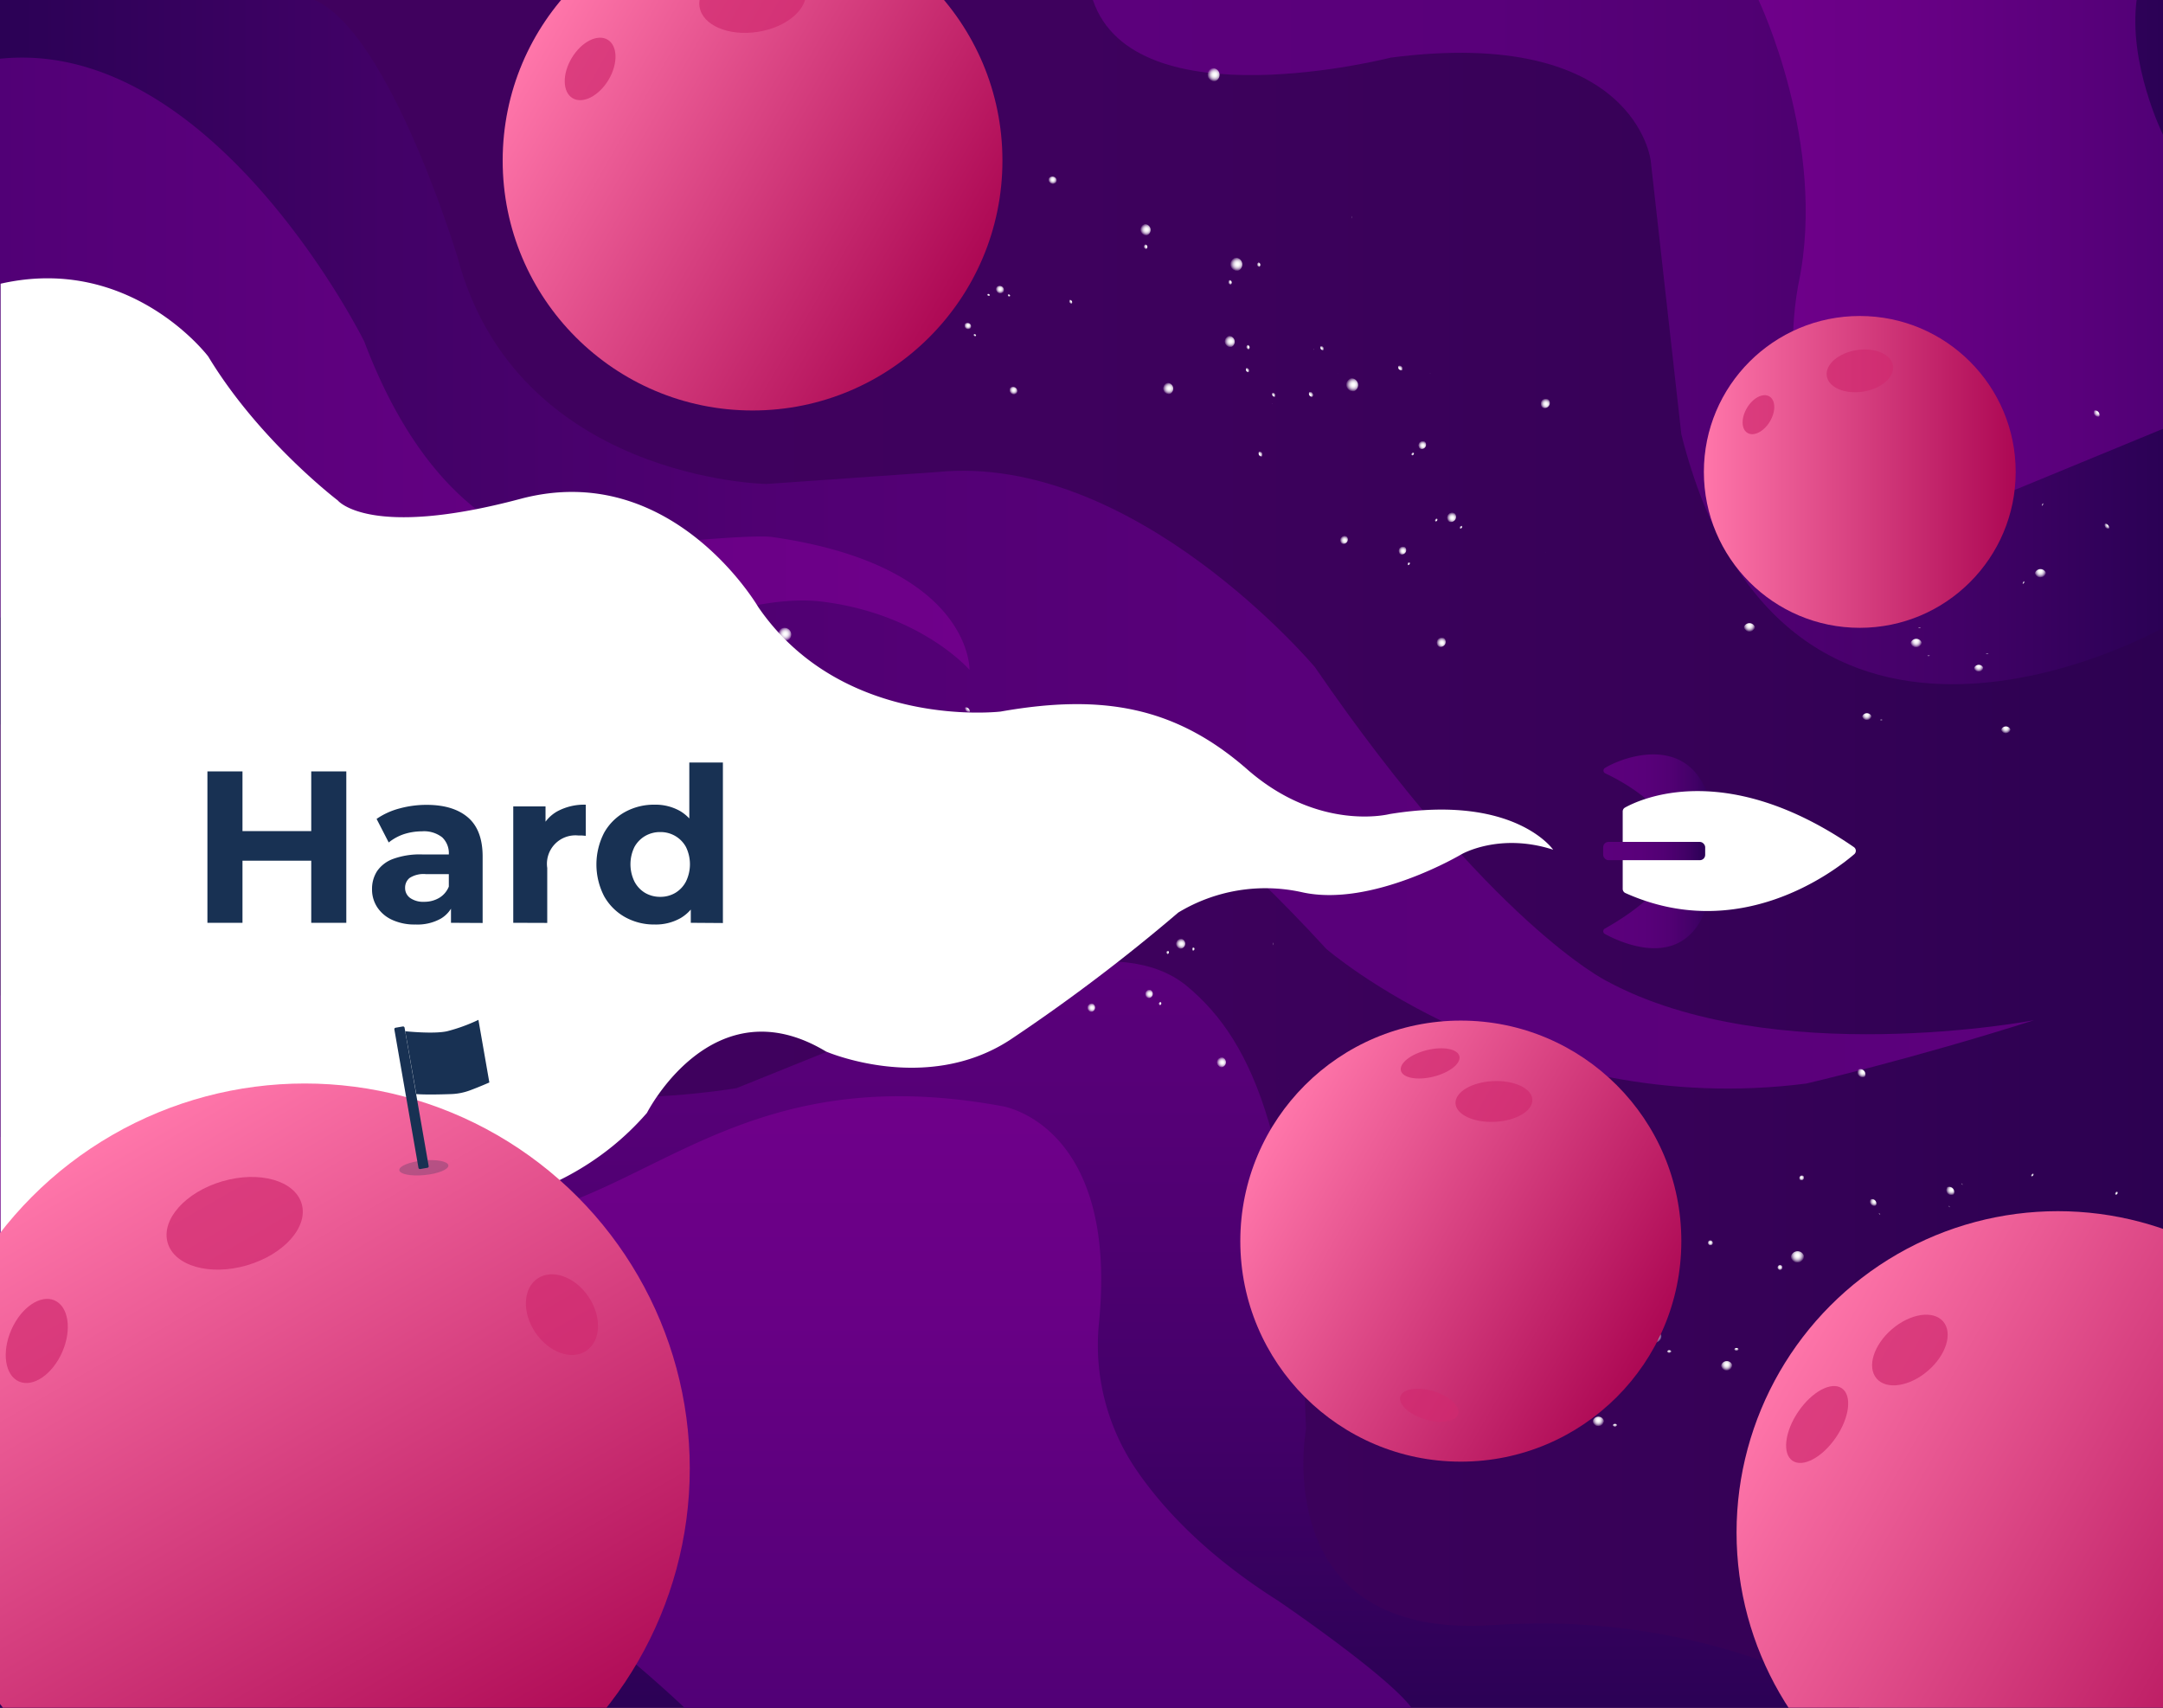 <svg xmlns="http://www.w3.org/2000/svg" xmlns:xlink="http://www.w3.org/1999/xlink" viewBox="0 0 380 300"><rect x="0" y="0" width="380" height="300" fill="#808080" stroke="none"/><defs><style>.cls-1{fill:url(#linear-gradient);}.cls-2{fill:url(#linear-gradient-2);}.cls-3{fill:url(#linear-gradient-3);}.cls-4{fill:url(#linear-gradient-4);}.cls-5{fill:url(#linear-gradient-5);}.cls-6{fill:url(#linear-gradient-6);}.cls-7{fill:url(#linear-gradient-7);}.cls-8{fill:url(#radial-gradient);}.cls-9{fill:url(#radial-gradient-2);}.cls-10{fill:url(#radial-gradient-3);}.cls-11{fill:url(#radial-gradient-4);}.cls-12{fill:url(#radial-gradient-5);}.cls-13{fill:url(#radial-gradient-6);}.cls-14{fill:url(#radial-gradient-7);}.cls-15{fill:url(#radial-gradient-8);}.cls-16{fill:url(#radial-gradient-9);}.cls-17{fill:url(#radial-gradient-10);}.cls-18{fill:url(#radial-gradient-11);}.cls-19{fill:url(#radial-gradient-12);}.cls-20{fill:url(#radial-gradient-13);}.cls-21{fill:url(#radial-gradient-14);}.cls-22{fill:url(#radial-gradient-15);}.cls-23{fill:url(#radial-gradient-16);}.cls-24{fill:url(#radial-gradient-17);}.cls-25{fill:url(#radial-gradient-18);}.cls-26{fill:url(#radial-gradient-19);}.cls-27{fill:url(#radial-gradient-20);}.cls-28{fill:url(#radial-gradient-21);}.cls-29{fill:url(#radial-gradient-22);}.cls-30{fill:url(#radial-gradient-23);}.cls-31{fill:url(#radial-gradient-24);}.cls-32{fill:url(#radial-gradient-25);}.cls-33{fill:url(#radial-gradient-26);}.cls-34{fill:url(#radial-gradient-27);}.cls-35{fill:url(#radial-gradient-28);}.cls-36{fill:url(#radial-gradient-29);}.cls-37{fill:url(#radial-gradient-30);}.cls-38{fill:url(#radial-gradient-31);}.cls-39{fill:url(#radial-gradient-32);}.cls-40{fill:url(#radial-gradient-33);}.cls-41{fill:url(#radial-gradient-34);}.cls-42{fill:url(#radial-gradient-35);}.cls-43{fill:url(#radial-gradient-36);}.cls-44{fill:url(#radial-gradient-37);}.cls-45{fill:url(#radial-gradient-38);}.cls-46{fill:url(#radial-gradient-39);}.cls-47{fill:url(#radial-gradient-40);}.cls-48{fill:url(#radial-gradient-41);}.cls-49{fill:url(#radial-gradient-42);}.cls-50{fill:url(#radial-gradient-43);}.cls-51{fill:url(#radial-gradient-44);}.cls-52{fill:url(#radial-gradient-45);}.cls-53{fill:url(#radial-gradient-46);}.cls-54{fill:url(#radial-gradient-47);}.cls-55{fill:url(#radial-gradient-48);}.cls-56{fill:url(#radial-gradient-49);}.cls-57{fill:url(#radial-gradient-50);}.cls-58{fill:url(#radial-gradient-51);}.cls-59{fill:url(#radial-gradient-52);}.cls-60{fill:url(#radial-gradient-53);}.cls-61{fill:url(#radial-gradient-54);}.cls-62{fill:url(#radial-gradient-55);}.cls-63{fill:url(#radial-gradient-56);}.cls-64{fill:url(#radial-gradient-57);}.cls-65{fill:url(#radial-gradient-58);}.cls-66{fill:url(#radial-gradient-59);}.cls-67{fill:url(#radial-gradient-60);}.cls-68{fill:url(#radial-gradient-61);}.cls-69{fill:url(#radial-gradient-62);}.cls-70{fill:url(#radial-gradient-63);}.cls-71{fill:url(#radial-gradient-64);}.cls-72{fill:url(#radial-gradient-65);}.cls-73{fill:url(#radial-gradient-66);}.cls-74{fill:url(#radial-gradient-67);}.cls-75{fill:url(#radial-gradient-68);}.cls-76{fill:url(#radial-gradient-69);}.cls-77{fill:url(#radial-gradient-70);}.cls-78{fill:url(#radial-gradient-71);}.cls-79{fill:url(#radial-gradient-72);}.cls-80{fill:url(#radial-gradient-73);}.cls-81{fill:url(#radial-gradient-74);}.cls-82{fill:url(#radial-gradient-75);}.cls-83{fill:url(#radial-gradient-76);}.cls-84{fill:url(#radial-gradient-77);}.cls-85{fill:url(#radial-gradient-78);}.cls-86{fill:url(#radial-gradient-79);}.cls-87{fill:url(#radial-gradient-80);}.cls-88{fill:url(#radial-gradient-81);}.cls-89{fill:url(#radial-gradient-82);}.cls-90{fill:url(#radial-gradient-83);}.cls-91{fill:url(#radial-gradient-84);}.cls-92{fill:url(#radial-gradient-85);}.cls-93{fill:url(#radial-gradient-86);}.cls-94{fill:url(#radial-gradient-87);}.cls-95{fill:url(#radial-gradient-88);}.cls-96{fill:url(#radial-gradient-89);}.cls-97{fill:url(#radial-gradient-90);}.cls-98{fill:url(#radial-gradient-91);}.cls-99{fill:url(#radial-gradient-92);}.cls-100{fill:url(#radial-gradient-93);}.cls-101{fill:url(#radial-gradient-94);}.cls-102{fill:url(#radial-gradient-95);}.cls-103{fill:url(#radial-gradient-96);}.cls-104{fill:url(#radial-gradient-97);}.cls-105{fill:url(#radial-gradient-98);}.cls-106{fill:url(#radial-gradient-99);}.cls-107{fill:url(#radial-gradient-100);}.cls-108{fill:url(#radial-gradient-101);}.cls-109{fill:url(#radial-gradient-102);}.cls-110{fill:url(#radial-gradient-103);}.cls-111{fill:url(#radial-gradient-104);}.cls-112{fill:url(#radial-gradient-105);}.cls-113{fill:url(#radial-gradient-106);}.cls-114{fill:url(#radial-gradient-107);}.cls-115{fill:url(#radial-gradient-108);}.cls-116{fill:url(#radial-gradient-109);}.cls-117{fill:url(#radial-gradient-110);}.cls-118{fill:url(#radial-gradient-111);}.cls-119{fill:url(#radial-gradient-112);}.cls-120{fill:url(#radial-gradient-113);}.cls-121{fill:url(#radial-gradient-114);}.cls-122{fill:url(#radial-gradient-115);}.cls-123{fill:url(#radial-gradient-116);}.cls-124{fill:url(#radial-gradient-117);}.cls-125{fill:url(#radial-gradient-118);}.cls-126{fill:url(#radial-gradient-119);}.cls-127{fill:url(#radial-gradient-120);}.cls-128{fill:url(#radial-gradient-121);}.cls-129{fill:url(#radial-gradient-122);}.cls-130{fill:url(#radial-gradient-123);}.cls-131{fill:url(#radial-gradient-124);}.cls-132{fill:url(#radial-gradient-125);}.cls-133{fill:url(#radial-gradient-126);}.cls-134{fill:url(#radial-gradient-127);}.cls-135{fill:url(#radial-gradient-128);}.cls-136{fill:url(#radial-gradient-129);}.cls-137{fill:url(#radial-gradient-130);}.cls-138{fill:url(#radial-gradient-131);}.cls-139{fill:url(#radial-gradient-132);}.cls-140{fill:url(#radial-gradient-133);}.cls-141{fill:url(#radial-gradient-134);}.cls-142{fill:url(#radial-gradient-135);}.cls-143{fill:url(#radial-gradient-136);}.cls-144{fill:url(#radial-gradient-137);}.cls-145{fill:url(#radial-gradient-138);}.cls-146{fill:url(#radial-gradient-139);}.cls-147{fill:url(#radial-gradient-140);}.cls-148{fill:url(#radial-gradient-141);}.cls-149{fill:url(#radial-gradient-142);}.cls-150{fill:url(#radial-gradient-143);}.cls-151{fill:url(#radial-gradient-144);}.cls-152{fill:url(#radial-gradient-145);}.cls-153{fill:url(#radial-gradient-146);}.cls-154{fill:url(#radial-gradient-147);}.cls-155{fill:url(#radial-gradient-148);}.cls-156{fill:url(#radial-gradient-149);}.cls-157{fill:url(#radial-gradient-150);}.cls-158{fill:url(#radial-gradient-151);}.cls-159{fill:url(#radial-gradient-152);}.cls-160{fill:url(#radial-gradient-153);}.cls-161{fill:url(#radial-gradient-154);}.cls-162{fill:url(#radial-gradient-155);}.cls-163{fill:url(#radial-gradient-156);}.cls-164{fill:url(#radial-gradient-157);}.cls-165{fill:url(#radial-gradient-158);}.cls-166{fill:url(#radial-gradient-159);}.cls-167{fill:url(#radial-gradient-160);}.cls-168{fill:url(#radial-gradient-161);}.cls-169{fill:url(#radial-gradient-162);}.cls-170{fill:url(#radial-gradient-163);}.cls-171{fill:url(#radial-gradient-164);}.cls-172{fill:url(#radial-gradient-165);}.cls-173{fill:url(#radial-gradient-166);}.cls-174{fill:url(#radial-gradient-167);}.cls-175{fill:url(#radial-gradient-168);}.cls-176{fill:url(#radial-gradient-169);}.cls-177{fill:url(#radial-gradient-170);}.cls-178{fill:url(#radial-gradient-171);}.cls-179{fill:url(#radial-gradient-172);}.cls-180{fill:url(#radial-gradient-173);}.cls-181{fill:url(#radial-gradient-174);}.cls-182{fill:url(#radial-gradient-175);}.cls-183{fill:url(#radial-gradient-176);}.cls-184{fill:url(#radial-gradient-177);}.cls-185{fill:url(#radial-gradient-178);}.cls-186{fill:url(#radial-gradient-179);}.cls-187{fill:url(#radial-gradient-180);}.cls-188{fill:url(#radial-gradient-181);}.cls-189{fill:url(#radial-gradient-182);}.cls-190{fill:url(#radial-gradient-183);}.cls-191{fill:url(#radial-gradient-184);}.cls-192{fill:url(#radial-gradient-185);}.cls-193{fill:url(#radial-gradient-186);}.cls-194{fill:url(#radial-gradient-187);}.cls-195{fill:url(#radial-gradient-188);}.cls-196{fill:url(#radial-gradient-189);}.cls-197{fill:url(#radial-gradient-190);}.cls-198{fill:url(#radial-gradient-191);}.cls-199{fill:url(#radial-gradient-192);}.cls-200{fill:url(#radial-gradient-193);}.cls-201{fill:url(#radial-gradient-194);}.cls-202{fill:url(#radial-gradient-195);}.cls-203{fill:url(#radial-gradient-196);}.cls-204{fill:url(#radial-gradient-197);}.cls-205{fill:url(#radial-gradient-198);}.cls-206{fill:url(#radial-gradient-199);}.cls-207{fill:url(#radial-gradient-200);}.cls-208{fill:url(#radial-gradient-201);}.cls-209{fill:url(#radial-gradient-202);}.cls-210{fill:url(#radial-gradient-203);}.cls-211{fill:url(#radial-gradient-204);}.cls-212{fill:url(#radial-gradient-205);}.cls-213{fill:url(#radial-gradient-206);}.cls-214{fill:url(#radial-gradient-207);}.cls-215{fill:url(#radial-gradient-208);}.cls-216{fill:url(#radial-gradient-209);}.cls-217{fill:url(#radial-gradient-210);}.cls-218{fill:url(#radial-gradient-211);}.cls-219{fill:url(#radial-gradient-212);}.cls-220{fill:url(#radial-gradient-213);}.cls-221{fill:url(#radial-gradient-214);}.cls-222{fill:url(#radial-gradient-215);}.cls-223{fill:url(#radial-gradient-216);}.cls-224{fill:url(#radial-gradient-217);}.cls-225{fill:url(#radial-gradient-218);}.cls-226{fill:url(#radial-gradient-219);}.cls-227{fill:url(#radial-gradient-220);}.cls-228{fill:url(#radial-gradient-221);}.cls-229{fill:url(#radial-gradient-222);}.cls-230{fill:url(#radial-gradient-223);}.cls-231{fill:url(#radial-gradient-224);}.cls-232{fill:url(#radial-gradient-225);}.cls-233{fill:url(#radial-gradient-226);}.cls-234{fill:url(#radial-gradient-227);}.cls-235{fill:url(#radial-gradient-228);}.cls-236{fill:url(#radial-gradient-229);}.cls-237{fill:url(#radial-gradient-230);}.cls-238{fill:url(#radial-gradient-231);}.cls-239{fill:url(#radial-gradient-232);}.cls-240{fill:url(#radial-gradient-233);}.cls-241{fill:url(#radial-gradient-234);}.cls-242{fill:url(#radial-gradient-235);}.cls-243{fill:url(#radial-gradient-236);}.cls-244{fill:url(#radial-gradient-237);}.cls-245{fill:url(#radial-gradient-238);}.cls-246{fill:url(#radial-gradient-239);}.cls-247{fill:url(#radial-gradient-240);}.cls-248{fill:url(#radial-gradient-241);}.cls-249{fill:url(#radial-gradient-242);}.cls-250{fill:url(#radial-gradient-243);}.cls-251{fill:url(#radial-gradient-244);}.cls-252{fill:url(#radial-gradient-245);}.cls-253{fill:url(#radial-gradient-246);}.cls-254{fill:url(#radial-gradient-247);}.cls-255{fill:url(#radial-gradient-248);}.cls-256{fill:url(#radial-gradient-249);}.cls-257{fill:url(#radial-gradient-250);}.cls-258{fill:url(#radial-gradient-251);}.cls-259{fill:url(#radial-gradient-252);}.cls-260{fill:url(#radial-gradient-253);}.cls-261{fill:url(#radial-gradient-254);}.cls-262{fill:url(#radial-gradient-255);}.cls-263{fill:url(#radial-gradient-256);}.cls-264{fill:url(#radial-gradient-257);}.cls-265{fill:#fff;}.cls-266{fill:url(#linear-gradient-8);}.cls-267{fill:url(#linear-gradient-9);}.cls-268,.cls-272{fill:#183153;}.cls-269{fill:url(#linear-gradient-10);}.cls-270{fill:url(#linear-gradient-11);}.cls-271{fill:url(#linear-gradient-12);}.cls-272{opacity:0.25;}.cls-273{fill:#d12a6f;opacity:0.7;}.cls-274{fill:url(#linear-gradient-13);}.cls-275{fill:url(#linear-gradient-14);}</style><linearGradient id="linear-gradient" x1="-0.13" y1="149.72" x2="380" y2="149.72" gradientUnits="userSpaceOnUse"><stop offset="0" stop-color="#41015f"/><stop offset="0.49" stop-color="#3e015d"/><stop offset="0.81" stop-color="#360157"/><stop offset="1" stop-color="#2c0151"/></linearGradient><linearGradient id="linear-gradient-2" x1="357.33" y1="95.32" x2="-0.13" y2="95.32" gradientUnits="userSpaceOnUse"><stop offset="0" stop-color="#5c007c"/><stop offset="0.37" stop-color="#59007a"/><stop offset="0.61" stop-color="#510073"/><stop offset="0.81" stop-color="#420167"/><stop offset="0.98" stop-color="#2d0157"/><stop offset="1" stop-color="#2b0155"/></linearGradient><linearGradient id="linear-gradient-3" x1="170.33" y1="65.78" x2="-0.13" y2="65.78" gradientUnits="userSpaceOnUse"><stop offset="0" stop-color="#6f008a"/><stop offset="0.38" stop-color="#680085"/><stop offset="0.95" stop-color="#530077"/><stop offset="1" stop-color="#510076"/></linearGradient><linearGradient id="linear-gradient-4" x1="192" y1="60.1" x2="380" y2="60.1" xlink:href="#linear-gradient-2"/><linearGradient id="linear-gradient-5" x1="308.94" y1="44.01" x2="380" y2="44.01" xlink:href="#linear-gradient-3"/><linearGradient id="linear-gradient-6" x1="163.3" y1="156.32" x2="163.3" y2="300.91" gradientUnits="userSpaceOnUse"><stop offset="0" stop-color="#5c007c"/><stop offset="0.26" stop-color="#560077"/><stop offset="0.62" stop-color="#45006a"/><stop offset="1" stop-color="#2b0155"/></linearGradient><linearGradient id="linear-gradient-7" x1="124.21" y1="190.32" x2="124.21" y2="300.91" xlink:href="#linear-gradient-3"/><radialGradient id="radial-gradient" cx="128.44" cy="178.25" r="1.3" gradientTransform="translate(50.93 69.56) scale(0.6 0.6)" gradientUnits="userSpaceOnUse"><stop offset="0" stop-color="#fff"/><stop offset="0.15" stop-color="#fff" stop-opacity="0.99"/><stop offset="0.28" stop-color="#fff" stop-opacity="0.95"/><stop offset="0.4" stop-color="#fff" stop-opacity="0.88"/><stop offset="0.52" stop-color="#fff" stop-opacity="0.78"/><stop offset="0.63" stop-color="#fff" stop-opacity="0.66"/><stop offset="0.74" stop-color="#fff" stop-opacity="0.5"/><stop offset="0.85" stop-color="#fff" stop-opacity="0.32"/><stop offset="0.95" stop-color="#fff" stop-opacity="0.12"/><stop offset="1" stop-color="#fff" stop-opacity="0"/></radialGradient><radialGradient id="radial-gradient-2" cx="112.99" cy="152.75" r="1.3" xlink:href="#radial-gradient"/><radialGradient id="radial-gradient-3" cx="116.08" cy="153.28" r="0.52" xlink:href="#radial-gradient"/><radialGradient id="radial-gradient-4" cx="110.56" cy="155.53" r="0.52" xlink:href="#radial-gradient"/><radialGradient id="radial-gradient-5" cx="97.09" cy="146.26" r="0.52" xlink:href="#radial-gradient"/><radialGradient id="radial-gradient-6" cx="111.6" cy="167.93" r="0.52" xlink:href="#radial-gradient"/><radialGradient id="radial-gradient-7" cx="126.62" cy="175.12" r="0.52" gradientTransform="matrix(-0.56, -0.2, 0.2, -0.56, 162.51, 299.3)" xlink:href="#radial-gradient"/><radialGradient id="radial-gradient-8" cx="110.57" cy="177.6" r="0.52" gradientTransform="matrix(-0.56, -0.2, 0.2, -0.56, 162.51, 299.3)" xlink:href="#radial-gradient"/><radialGradient id="radial-gradient-9" cx="127.66" cy="188.71" r="0.52" gradientTransform="matrix(-0.56, -0.2, 0.2, -0.56, 162.51, 299.3)" xlink:href="#radial-gradient"/><radialGradient id="radial-gradient-10" cx="133.17" cy="147.78" r="1.11" gradientTransform="translate(74.34 95.53) scale(0.42 0.42)" xlink:href="#radial-gradient"/><radialGradient id="radial-gradient-11" cx="96.5" cy="172.78" r="1.11" xlink:href="#radial-gradient"/><radialGradient id="radial-gradient-12" cx="108.63" cy="166.3" r="1.11" xlink:href="#radial-gradient"/><radialGradient id="radial-gradient-13" cx="97.61" cy="143.16" r="1.11" xlink:href="#radial-gradient"/><radialGradient id="radial-gradient-14" cx="114.28" cy="117.22" r="1.3" xlink:href="#radial-gradient"/><radialGradient id="radial-gradient-15" cx="193.15" cy="138.58" r="1.3" gradientTransform="translate(-10.92 19.98) scale(1 0.95)" xlink:href="#radial-gradient"/><radialGradient id="radial-gradient-16" cx="177.7" cy="113.09" r="1.3" gradientTransform="translate(-21.85 32.78) scale(1 0.95)" xlink:href="#radial-gradient"/><radialGradient id="radial-gradient-17" cx="180.79" cy="113.61" r="0.52" gradientTransform="translate(-22.1 30.97) scale(1 0.95)" xlink:href="#radial-gradient"/><radialGradient id="radial-gradient-18" cx="175.27" cy="115.86" r="0.52" gradientTransform="translate(-19.95 33.69) scale(1 0.95)" xlink:href="#radial-gradient"/><radialGradient id="radial-gradient-19" cx="161.8" cy="106.59" r="0.52" gradientTransform="translate(-22.58 42.73) scale(1 0.95)" xlink:href="#radial-gradient"/><radialGradient id="radial-gradient-20" cx="176.31" cy="128.26" r="0.52" gradientTransform="translate(-13.53 31.09) scale(1 0.95)" xlink:href="#radial-gradient"/><radialGradient id="radial-gradient-21" cx="79.31" cy="234.47" r="0.52" gradientTransform="matrix(-0.94, -0.32, 0.34, -0.89, 173.39, 385.33)" xlink:href="#radial-gradient"/><radialGradient id="radial-gradient-22" cx="63.25" cy="236.95" r="0.52" gradientTransform="matrix(-0.94, -0.32, 0.34, -0.89, 172.33, 375.9)" xlink:href="#radial-gradient"/><radialGradient id="radial-gradient-23" cx="80.35" cy="248.06" r="0.52" gradientTransform="matrix(-0.94, -0.32, 0.34, -0.89, 165.77, 385.43)" xlink:href="#radial-gradient"/><radialGradient id="radial-gradient-24" cx="224.69" cy="91.68" r="1.11" gradientTransform="translate(10.99 63.43) scale(0.71 0.67)" xlink:href="#radial-gradient"/><radialGradient id="radial-gradient-25" cx="161.21" cy="133.11" r="1.11" gradientTransform="translate(-8.36 38.74) scale(1 0.95)" xlink:href="#radial-gradient"/><radialGradient id="radial-gradient-26" cx="173.34" cy="126.63" r="1.11" gradientTransform="translate(-13.89 33.01) scale(1 0.95)" xlink:href="#radial-gradient"/><radialGradient id="radial-gradient-27" cx="162.33" cy="103.49" r="1.11" gradientTransform="translate(-24.32 42.95) scale(1 0.95)" xlink:href="#radial-gradient"/><radialGradient id="radial-gradient-28" cx="179" cy="77.55" r="1.3" gradientTransform="translate(-40.98 37.85) scale(1 0.95)" xlink:href="#radial-gradient"/><radialGradient id="radial-gradient-29" cx="225" cy="204.24" r="0.99" gradientTransform="matrix(0.4, 0.44, -0.44, 0.4, 171.98, -13.43)" xlink:href="#radial-gradient"/><radialGradient id="radial-gradient-30" cx="213.15" cy="184.69" r="0.99" gradientTransform="matrix(0.4, 0.44, -0.44, 0.4, 171.98, -13.43)" xlink:href="#radial-gradient"/><radialGradient id="radial-gradient-31" cx="215.52" cy="185.09" r="0.4" gradientTransform="matrix(0.4, 0.44, -0.44, 0.4, 171.98, -13.43)" xlink:href="#radial-gradient"/><radialGradient id="radial-gradient-32" cx="211.29" cy="186.82" r="0.4" gradientTransform="matrix(0.4, 0.44, -0.44, 0.4, 171.98, -13.43)" xlink:href="#radial-gradient"/><radialGradient id="radial-gradient-33" cx="200.96" cy="179.71" r="0.4" gradientTransform="matrix(0.4, 0.44, -0.44, 0.4, 171.98, -13.43)" xlink:href="#radial-gradient"/><radialGradient id="radial-gradient-34" cx="212.09" cy="196.32" r="0.4" gradientTransform="matrix(0.4, 0.44, -0.44, 0.4, 171.98, -13.43)" xlink:href="#radial-gradient"/><radialGradient id="radial-gradient-35" cx="26.33" cy="183.06" r="0.4" gradientTransform="matrix(-0.23, -0.55, 0.55, -0.23, 77.47, 223.85)" xlink:href="#radial-gradient"/><radialGradient id="radial-gradient-36" cx="14.03" cy="184.97" r="0.4" gradientTransform="matrix(-0.23, -0.55, 0.55, -0.23, 77.47, 223.85)" xlink:href="#radial-gradient"/><radialGradient id="radial-gradient-37" cx="27.13" cy="193.49" r="0.4" gradientTransform="matrix(-0.23, -0.55, 0.55, -0.23, 77.47, 223.85)" xlink:href="#radial-gradient"/><radialGradient id="radial-gradient-38" cx="268.17" cy="194.58" r="0.85" gradientTransform="matrix(0.29, 0.31, -0.31, 0.29, 168.57, 21.36)" xlink:href="#radial-gradient"/><radialGradient id="radial-gradient-39" cx="200.51" cy="200.04" r="0.85" gradientTransform="matrix(0.4, 0.44, -0.44, 0.4, 171.98, -13.43)" xlink:href="#radial-gradient"/><radialGradient id="radial-gradient-40" cx="209.81" cy="195.07" r="0.85" gradientTransform="matrix(0.4, 0.44, -0.44, 0.4, 171.98, -13.43)" xlink:href="#radial-gradient"/><radialGradient id="radial-gradient-41" cx="201.36" cy="177.33" r="0.85" gradientTransform="matrix(0.4, 0.44, -0.44, 0.4, 171.98, -13.43)" xlink:href="#radial-gradient"/><radialGradient id="radial-gradient-42" cx="214.15" cy="157.44" r="0.99" gradientTransform="matrix(0.4, 0.44, -0.44, 0.4, 171.98, -13.43)" xlink:href="#radial-gradient"/><radialGradient id="radial-gradient-43" cx="218.79" cy="183.97" r="0.99" gradientTransform="matrix(0, 1, -0.95, 0, 389.2, -31.84)" xlink:href="#radial-gradient"/><radialGradient id="radial-gradient-44" cx="206.94" cy="164.42" r="0.99" gradientTransform="matrix(0, 1, -0.95, 0, 363.47, -40.85)" xlink:href="#radial-gradient"/><radialGradient id="radial-gradient-45" cx="209.31" cy="164.82" r="0.4" gradientTransform="matrix(0, 1, -0.95, 0, 366.07, -42.29)" xlink:href="#radial-gradient"/><radialGradient id="radial-gradient-46" cx="205.08" cy="166.55" r="0.4" gradientTransform="matrix(0, 1, -0.95, 0, 363.22, -37.46)" xlink:href="#radial-gradient"/><radialGradient id="radial-gradient-47" cx="194.75" cy="159.44" r="0.4" gradientTransform="matrix(0, 1, -0.95, 0, 348.02, -36.13)" xlink:href="#radial-gradient"/><radialGradient id="radial-gradient-48" cx="205.88" cy="176.06" r="0.4" gradientTransform="matrix(0, 1, -0.95, 0, 370.91, -29.29)" xlink:href="#radial-gradient"/><radialGradient id="radial-gradient-49" cx="39.09" cy="199.99" r="0.4" gradientTransform="matrix(0.32, -0.94, 0.89, 0.34, 22.28, 152.67)" xlink:href="#radial-gradient"/><radialGradient id="radial-gradient-50" cx="26.78" cy="201.9" r="0.4" gradientTransform="matrix(0.32, -0.94, 0.89, 0.34, 35.89, 145.55)" xlink:href="#radial-gradient"/><radialGradient id="radial-gradient-51" cx="39.88" cy="210.42" r="0.4" gradientTransform="matrix(0.32, -0.94, 0.89, 0.34, 17.67, 141.22)" xlink:href="#radial-gradient"/><radialGradient id="radial-gradient-52" cx="259.38" cy="165.92" r="0.85" gradientTransform="matrix(0, 0.71, -0.67, 0, 334.59, -17.26)" xlink:href="#radial-gradient"/><radialGradient id="radial-gradient-53" cx="194.3" cy="179.78" r="0.85" gradientTransform="matrix(0, 1, -0.95, 0, 362.37, -17)" xlink:href="#radial-gradient"/><radialGradient id="radial-gradient-54" cx="203.6" cy="174.81" r="0.85" gradientTransform="matrix(0, 1, -0.95, 0, 367.78, -28.7)" xlink:href="#radial-gradient"/><radialGradient id="radial-gradient-55" cx="195.15" cy="157.06" r="0.85" gradientTransform="matrix(0, 1, -0.95, 0, 346.68, -38.63)" xlink:href="#radial-gradient"/><radialGradient id="radial-gradient-56" cx="207.93" cy="137.18" r="0.99" gradientTransform="matrix(0, 1, -0.95, 0, 344.62, -66.77)" xlink:href="#radial-gradient"/><radialGradient id="radial-gradient-57" cx="228.07" cy="28.03" r="1.3" gradientTransform="matrix(0.55, 0.24, -0.24, 0.55, 59.39, -1.63)" xlink:href="#radial-gradient"/><radialGradient id="radial-gradient-58" cx="212.62" cy="2.53" r="1.3" gradientTransform="matrix(0.55, 0.24, -0.24, 0.55, 59.39, -1.63)" xlink:href="#radial-gradient"/><radialGradient id="radial-gradient-59" cx="215.71" cy="3.05" r="0.52" gradientTransform="matrix(0.55, 0.24, -0.24, 0.55, 59.39, -1.63)" xlink:href="#radial-gradient"/><radialGradient id="radial-gradient-60" cx="210.19" cy="5.31" r="0.52" gradientTransform="matrix(0.55, 0.24, -0.24, 0.55, 59.39, -1.63)" xlink:href="#radial-gradient"/><radialGradient id="radial-gradient-61" cx="196.72" cy="-3.97" r="0.52" gradientTransform="matrix(0.55, 0.24, -0.24, 0.55, 59.39, -1.63)" xlink:href="#radial-gradient"/><radialGradient id="radial-gradient-62" cx="211.23" cy="17.7" r="0.52" gradientTransform="matrix(0.55, 0.24, -0.24, 0.55, 59.39, -1.63)" xlink:href="#radial-gradient"/><radialGradient id="radial-gradient-63" cx="84.17" cy="350.31" r="0.52" gradientTransform="matrix(-0.43, -0.41, 0.41, -0.43, 69.27, 253.58)" xlink:href="#radial-gradient"/><radialGradient id="radial-gradient-64" cx="68.12" cy="352.79" r="0.52" gradientTransform="matrix(-0.43, -0.41, 0.41, -0.43, 69.27, 253.58)" xlink:href="#radial-gradient"/><radialGradient id="radial-gradient-65" cx="85.21" cy="363.9" r="0.52" gradientTransform="matrix(-0.43, -0.41, 0.41, -0.43, 69.27, 253.58)" xlink:href="#radial-gradient"/><radialGradient id="radial-gradient-66" cx="274.06" cy="-64.67" r="1.11" gradientTransform="matrix(0.39, 0.17, -0.17, 0.39, 70.39, 31.55)" xlink:href="#radial-gradient"/><radialGradient id="radial-gradient-67" cx="196.13" cy="22.55" r="1.11" gradientTransform="matrix(0.55, 0.24, -0.24, 0.55, 59.39, -1.63)" xlink:href="#radial-gradient"/><radialGradient id="radial-gradient-68" cx="208.26" cy="16.07" r="1.11" gradientTransform="matrix(0.55, 0.24, -0.24, 0.55, 59.39, -1.63)" xlink:href="#radial-gradient"/><radialGradient id="radial-gradient-69" cx="197.24" cy="-7.07" r="1.11" gradientTransform="matrix(0.55, 0.24, -0.24, 0.55, 59.39, -1.63)" xlink:href="#radial-gradient"/><radialGradient id="radial-gradient-70" cx="213.91" cy="-33" r="1.3" gradientTransform="matrix(0.55, 0.24, -0.24, 0.55, 59.39, -1.63)" xlink:href="#radial-gradient"/><radialGradient id="radial-gradient-71" cx="293.32" cy="95.24" r="1.3" gradientTransform="translate(-55.54 -22.85) scale(1 0.95)" xlink:href="#radial-gradient"/><radialGradient id="radial-gradient-72" cx="277.87" cy="69.75" r="1.3" gradientTransform="translate(-59.66 -19.67) scale(1 0.95)" xlink:href="#radial-gradient"/><radialGradient id="radial-gradient-73" cx="280.96" cy="70.27" r="0.52" gradientTransform="translate(-59.62 -20.23) scale(1 0.95)" xlink:href="#radial-gradient"/><radialGradient id="radial-gradient-74" cx="275.44" cy="72.52" r="0.52" gradientTransform="translate(-59.14 -19.28) scale(1 0.95)" xlink:href="#radial-gradient"/><radialGradient id="radial-gradient-75" cx="261.97" cy="63.25" r="0.52" gradientTransform="translate(-60.51 -16.71) scale(1 0.95)" xlink:href="#radial-gradient"/><radialGradient id="radial-gradient-76" cx="276.48" cy="84.92" r="0.52" gradientTransform="translate(-57.03 -19.66) scale(1 0.95)" xlink:href="#radial-gradient"/><radialGradient id="radial-gradient-77" cx="-0.09" cy="309.36" r="0.52" gradientTransform="matrix(-0.94, -0.32, 0.34, -0.89, 129.62, 341.35)" xlink:href="#radial-gradient"/><radialGradient id="radial-gradient-78" cx="-16.14" cy="311.84" r="0.52" gradientTransform="matrix(-0.94, -0.32, 0.34, -0.89, 129.9, 338.43)" xlink:href="#radial-gradient"/><radialGradient id="radial-gradient-79" cx="0.95" cy="322.95" r="0.52" gradientTransform="matrix(-0.94, -0.32, 0.34, -0.89, 127.31, 340.89)" xlink:href="#radial-gradient"/><radialGradient id="radial-gradient-80" cx="366.34" cy="30.39" r="1.11" gradientTransform="translate(-21.89 17.9) scale(0.71 0.67)" xlink:href="#radial-gradient"/><radialGradient id="radial-gradient-81" cx="261.38" cy="89.77" r="1.11" gradientTransform="translate(-55.96 -17.01) scale(1 0.95)" xlink:href="#radial-gradient"/><radialGradient id="radial-gradient-82" cx="273.51" cy="83.29" r="1.11" gradientTransform="translate(-57.27 -19.1) scale(1 0.95)" xlink:href="#radial-gradient"/><radialGradient id="radial-gradient-83" cx="262.49" cy="60.15" r="1.11" gradientTransform="translate(-61.05 -16.75) scale(1 0.95)" xlink:href="#radial-gradient"/><radialGradient id="radial-gradient-84" cx="279.16" cy="34.22" r="1.3" gradientTransform="translate(-65.76 -19.35) scale(1 0.95)" xlink:href="#radial-gradient"/><radialGradient id="radial-gradient-85" cx="181.18" cy="29.39" r="0.99" gradientTransform="matrix(0.19, 0.57, -0.57, 0.19, 203.58, -29)" xlink:href="#radial-gradient"/><radialGradient id="radial-gradient-86" cx="169.33" cy="9.83" r="0.99" gradientTransform="matrix(0.19, 0.57, -0.57, 0.19, 203.58, -29)" xlink:href="#radial-gradient"/><radialGradient id="radial-gradient-87" cx="171.7" cy="10.23" r="0.4" gradientTransform="matrix(0.19, 0.57, -0.57, 0.19, 203.58, -29)" xlink:href="#radial-gradient"/><radialGradient id="radial-gradient-88" cx="167.47" cy="11.96" r="0.4" gradientTransform="matrix(0.19, 0.57, -0.57, 0.19, 203.58, -29)" xlink:href="#radial-gradient"/><radialGradient id="radial-gradient-89" cx="157.14" cy="4.86" r="0.4" gradientTransform="matrix(0.19, 0.57, -0.57, 0.19, 203.58, -29)" xlink:href="#radial-gradient"/><radialGradient id="radial-gradient-90" cx="168.27" cy="21.47" r="0.4" gradientTransform="matrix(0.19, 0.57, -0.57, 0.19, 203.58, -29)" xlink:href="#radial-gradient"/><radialGradient id="radial-gradient-91" cx="127.14" cy="332.5" r="0.4" gradientTransform="matrix(0.01, -0.6, 0.6, 0.01, 21.71, 150.32)" xlink:href="#radial-gradient"/><radialGradient id="radial-gradient-92" cx="114.83" cy="334.41" r="0.4" gradientTransform="matrix(0.01, -0.6, 0.6, 0.01, 21.71, 150.32)" xlink:href="#radial-gradient"/><radialGradient id="radial-gradient-93" cx="127.94" cy="342.93" r="0.4" gradientTransform="matrix(0.01, -0.6, 0.6, 0.01, 21.71, 150.32)" xlink:href="#radial-gradient"/><radialGradient id="radial-gradient-94" cx="206.19" cy="-52.7" r="0.85" gradientTransform="matrix(0.14, 0.4, -0.4, 0.14, 186.48, 1.49)" xlink:href="#radial-gradient"/><radialGradient id="radial-gradient-95" cx="156.69" cy="25.19" r="0.85" gradientTransform="matrix(0.19, 0.57, -0.57, 0.19, 203.58, -29)" xlink:href="#radial-gradient"/><radialGradient id="radial-gradient-96" cx="165.99" cy="20.22" r="0.85" gradientTransform="matrix(0.19, 0.57, -0.57, 0.19, 203.58, -29)" xlink:href="#radial-gradient"/><radialGradient id="radial-gradient-97" cx="157.54" cy="2.48" r="0.85" gradientTransform="matrix(0.19, 0.57, -0.57, 0.19, 203.58, -29)" xlink:href="#radial-gradient"/><radialGradient id="radial-gradient-98" cx="170.33" cy="-17.41" r="0.99" gradientTransform="matrix(0.19, 0.57, -0.57, 0.19, 203.58, -29)" xlink:href="#radial-gradient"/><radialGradient id="radial-gradient-99" cx="255.83" cy="77.01" r="0.99" gradientTransform="matrix(0, 1, -0.95, 0, 326.18, -142.74)" xlink:href="#radial-gradient"/><radialGradient id="radial-gradient-100" cx="243.99" cy="57.45" r="0.99" gradientTransform="matrix(0, 1, -0.95, 0, 309.43, -152.86)" xlink:href="#radial-gradient"/><radialGradient id="radial-gradient-101" cx="246.36" cy="57.85" r="0.4" gradientTransform="matrix(0, 1, -0.95, 0, 311.46, -153.49)" xlink:href="#radial-gradient"/><radialGradient id="radial-gradient-102" cx="242.12" cy="59.58" r="0.4" gradientTransform="matrix(0, 1, -0.95, 0, 308.75, -150.52)" xlink:href="#radial-gradient"/><radialGradient id="radial-gradient-103" cx="231.8" cy="52.48" r="0.4" gradientTransform="matrix(0, 1, -0.95, 0, 297.87, -151.82)" xlink:href="#radial-gradient"/><radialGradient id="radial-gradient-104" cx="242.92" cy="69.09" r="0.4" gradientTransform="matrix(0, 1, -0.95, 0, 312.95, -143.64)" xlink:href="#radial-gradient"/><radialGradient id="radial-gradient-105" cx="40.72" cy="313.18" r="0.4" gradientTransform="matrix(0.32, -0.94, 0.89, 0.34, -39.65, 41.66)" xlink:href="#radial-gradient"/><radialGradient id="radial-gradient-106" cx="28.41" cy="315.09" r="0.4" gradientTransform="matrix(0.32, -0.94, 0.89, 0.34, -29.03, 38.66)" xlink:href="#radial-gradient"/><radialGradient id="radial-gradient-107" cx="41.52" cy="323.61" r="0.4" gradientTransform="matrix(0.32, -0.94, 0.89, 0.34, -41.2, 32.93)" xlink:href="#radial-gradient"/><radialGradient id="radial-gradient-108" cx="311.77" cy="14.64" r="0.85" gradientTransform="matrix(0, 0.71, -0.67, 0, 279.17, -122.91)" xlink:href="#radial-gradient"/><radialGradient id="radial-gradient-109" cx="231.34" cy="72.81" r="0.85" gradientTransform="matrix(0, 1, -0.95, 0, 305.14, -136.26)" xlink:href="#radial-gradient"/><radialGradient id="radial-gradient-110" cx="240.64" cy="67.84" r="0.85" gradientTransform="matrix(0, 1, -0.95, 0, 310.67, -143.69)" xlink:href="#radial-gradient"/><radialGradient id="radial-gradient-111" cx="232.2" cy="50.1" r="0.85" gradientTransform="matrix(0, 1, -0.95, 0, 297.3, -153.78)" xlink:href="#radial-gradient"/><radialGradient id="radial-gradient-112" cx="244.98" cy="30.21" r="0.99" gradientTransform="matrix(0, 1, -0.95, 0, 300, -173.86)" xlink:href="#radial-gradient"/><radialGradient id="radial-gradient-113" cx="486.35" cy="233.14" r="1.3" gradientTransform="matrix(0.36, -0.48, 0.48, 0.36, 14.99, 426.72)" xlink:href="#radial-gradient"/><radialGradient id="radial-gradient-114" cx="470.9" cy="207.65" r="1.3" gradientTransform="matrix(0.36, -0.48, 0.48, 0.36, 14.99, 426.72)" xlink:href="#radial-gradient"/><radialGradient id="radial-gradient-115" cx="473.99" cy="208.17" r="0.52" gradientTransform="matrix(0.36, -0.48, 0.48, 0.36, 14.99, 426.72)" xlink:href="#radial-gradient"/><radialGradient id="radial-gradient-116" cx="468.47" cy="210.42" r="0.52" gradientTransform="matrix(0.36, -0.48, 0.48, 0.36, 14.99, 426.72)" xlink:href="#radial-gradient"/><radialGradient id="radial-gradient-117" cx="455" cy="201.15" r="0.52" gradientTransform="matrix(0.36, -0.48, 0.48, 0.36, 14.99, 426.72)" xlink:href="#radial-gradient"/><radialGradient id="radial-gradient-118" cx="469.51" cy="222.82" r="0.52" gradientTransform="matrix(0.36, -0.48, 0.48, 0.36, 14.99, 426.72)" xlink:href="#radial-gradient"/><radialGradient id="radial-gradient-119" cx="-228.56" cy="245.52" r="0.52" gradientTransform="matrix(-0.5, 0.33, -0.33, -0.5, 265.41, 476.92)" xlink:href="#radial-gradient"/><radialGradient id="radial-gradient-120" cx="-244.61" cy="248.01" r="0.52" gradientTransform="matrix(-0.5, 0.33, -0.33, -0.5, 265.41, 476.92)" xlink:href="#radial-gradient"/><radialGradient id="radial-gradient-121" cx="-227.52" cy="259.12" r="0.52" gradientTransform="matrix(-0.5, 0.33, -0.33, -0.5, 265.41, 476.92)" xlink:href="#radial-gradient"/><radialGradient id="radial-gradient-122" cx="639.33" cy="225.41" r="1.11" gradientTransform="matrix(0.26, -0.34, 0.34, 0.26, 49.83, 423.81)" xlink:href="#radial-gradient"/><radialGradient id="radial-gradient-123" cx="454.41" cy="227.67" r="1.11" gradientTransform="matrix(0.36, -0.48, 0.48, 0.36, 14.99, 426.72)" xlink:href="#radial-gradient"/><radialGradient id="radial-gradient-124" cx="466.54" cy="221.19" r="1.11" gradientTransform="matrix(0.36, -0.48, 0.48, 0.36, 14.99, 426.72)" xlink:href="#radial-gradient"/><radialGradient id="radial-gradient-125" cx="455.52" cy="198.05" r="1.11" gradientTransform="matrix(0.36, -0.48, 0.48, 0.36, 14.99, 426.72)" xlink:href="#radial-gradient"/><radialGradient id="radial-gradient-126" cx="472.19" cy="172.11" r="1.3" gradientTransform="matrix(0.36, -0.48, 0.48, 0.36, 14.99, 426.72)" xlink:href="#radial-gradient"/><radialGradient id="radial-gradient-127" cx="352.84" cy="293.91" r="1.3" gradientTransform="translate(-36.49 -58.17) scale(1 0.95)" xlink:href="#radial-gradient"/><radialGradient id="radial-gradient-128" cx="337.39" cy="268.41" r="1.3" gradientTransform="translate(-46.11 -19.88) scale(1 0.95)" xlink:href="#radial-gradient"/><radialGradient id="radial-gradient-129" cx="340.48" cy="268.93" r="0.52" gradientTransform="translate(-48.53 -23.43) scale(1 0.95)" xlink:href="#radial-gradient"/><radialGradient id="radial-gradient-130" cx="334.96" cy="271.19" r="0.52" gradientTransform="translate(-41.18 -19.95) scale(1 0.95)" xlink:href="#radial-gradient"/><radialGradient id="radial-gradient-131" cx="321.49" cy="261.92" r="0.52" gradientTransform="translate(-37.27 1.8) scale(1 0.95)" xlink:href="#radial-gradient"/><radialGradient id="radial-gradient-132" cx="336" cy="283.58" r="0.52" gradientTransform="translate(-30.4 -32.11) scale(1 0.95)" xlink:href="#radial-gradient"/><radialGradient id="radial-gradient-133" cx="-123.76" cy="142.88" r="0.52" gradientTransform="matrix(-0.94, -0.32, 0.34, -0.89, 147.92, 310.28)" xlink:href="#radial-gradient"/><radialGradient id="radial-gradient-134" cx="-139.82" cy="145.37" r="0.52" gradientTransform="matrix(-0.94, -0.32, 0.34, -0.89, 135.86, 291.57)" xlink:href="#radial-gradient"/><radialGradient id="radial-gradient-135" cx="-122.72" cy="156.48" r="0.52" gradientTransform="matrix(-0.94, -0.32, 0.34, -0.89, 132.01, 318.42)" xlink:href="#radial-gradient"/><radialGradient id="radial-gradient-136" cx="450.52" cy="311.34" r="1.11" gradientTransform="translate(-30.92 5.6) scale(0.71 0.67)" xlink:href="#radial-gradient"/><radialGradient id="radial-gradient-137" cx="320.9" cy="288.43" r="1.11" gradientTransform="translate(-11.56 -21.41) scale(1 0.95)" xlink:href="#radial-gradient"/><radialGradient id="radial-gradient-138" cx="333.03" cy="281.95" r="1.11" gradientTransform="translate(-29.15 -27.69) scale(1 0.95)" xlink:href="#radial-gradient"/><radialGradient id="radial-gradient-139" cx="322.01" cy="258.82" r="1.11" gradientTransform="translate(-40.7 4.06) scale(1 0.95)" xlink:href="#radial-gradient"/><radialGradient id="radial-gradient-140" cx="338.68" cy="232.88" r="1.3" gradientTransform="translate(-81.04 10.72) scale(1 0.95)" xlink:href="#radial-gradient"/><radialGradient id="radial-gradient-141" cx="506.79" cy="-23.16" r="0.99" gradientTransform="matrix(0.6, -0.05, 0.05, 0.6, 22.18, 280.14)" xlink:href="#radial-gradient"/><radialGradient id="radial-gradient-142" cx="494.94" cy="-42.71" r="0.99" gradientTransform="matrix(0.6, -0.05, 0.05, 0.6, 22.18, 280.14)" xlink:href="#radial-gradient"/><radialGradient id="radial-gradient-143" cx="497.31" cy="-42.31" r="0.4" gradientTransform="matrix(0.6, -0.05, 0.05, 0.6, 22.18, 280.14)" xlink:href="#radial-gradient"/><radialGradient id="radial-gradient-144" cx="493.08" cy="-40.58" r="0.4" gradientTransform="matrix(0.6, -0.05, 0.05, 0.6, 22.18, 280.14)" xlink:href="#radial-gradient"/><radialGradient id="radial-gradient-145" cx="482.75" cy="-47.69" r="0.4" gradientTransform="matrix(0.6, -0.05, 0.05, 0.6, 22.18, 280.14)" xlink:href="#radial-gradient"/><radialGradient id="radial-gradient-146" cx="493.88" cy="-31.07" r="0.4" gradientTransform="matrix(0.6, -0.05, 0.05, 0.6, 22.18, 280.14)" xlink:href="#radial-gradient"/><radialGradient id="radial-gradient-147" cx="-161.05" cy="492.9" r="0.4" gradientTransform="matrix(-0.58, -0.15, 0.15, -0.58, 153.88, 498.96)" xlink:href="#radial-gradient"/><radialGradient id="radial-gradient-148" cx="-173.36" cy="494.8" r="0.4" gradientTransform="matrix(-0.58, -0.15, 0.15, -0.58, 153.88, 498.96)" xlink:href="#radial-gradient"/><radialGradient id="radial-gradient-149" cx="-160.26" cy="503.32" r="0.4" gradientTransform="matrix(-0.58, -0.15, 0.15, -0.58, 153.88, 498.96)" xlink:href="#radial-gradient"/><radialGradient id="radial-gradient-150" cx="666.67" cy="-127.01" r="0.85" gradientTransform="matrix(0.42, -0.04, 0.04, 0.42, 47.81, 303.91)" xlink:href="#radial-gradient"/><radialGradient id="radial-gradient-151" cx="482.3" cy="-27.36" r="0.85" gradientTransform="matrix(0.6, -0.05, 0.05, 0.6, 22.18, 280.14)" xlink:href="#radial-gradient"/><radialGradient id="radial-gradient-152" cx="491.6" cy="-32.32" r="0.85" gradientTransform="matrix(0.6, -0.05, 0.05, 0.6, 22.18, 280.14)" xlink:href="#radial-gradient"/><radialGradient id="radial-gradient-153" cx="483.15" cy="-50.07" r="0.85" gradientTransform="matrix(0.6, -0.05, 0.05, 0.6, 22.18, 280.14)" xlink:href="#radial-gradient"/><radialGradient id="radial-gradient-154" cx="495.93" cy="-69.95" r="0.99" gradientTransform="matrix(0.6, -0.05, 0.05, 0.6, 22.18, 280.14)" xlink:href="#radial-gradient"/><radialGradient id="radial-gradient-155" cx="435.61" cy="164.71" r="0.99" gradientTransform="translate(-71.66 59.89) scale(1 0.95)" xlink:href="#radial-gradient"/><radialGradient id="radial-gradient-156" cx="423.76" cy="145.15" r="0.99" gradientTransform="translate(-80.74 71.55) scale(1 0.95)" xlink:href="#radial-gradient"/><radialGradient id="radial-gradient-157" cx="426.13" cy="145.55" r="0.4" gradientTransform="translate(-81.04 69.97) scale(1 0.95)" xlink:href="#radial-gradient"/><radialGradient id="radial-gradient-158" cx="421.9" cy="147.28" r="0.4" gradientTransform="translate(-79.05 72.27) scale(1 0.95)" xlink:href="#radial-gradient"/><radialGradient id="radial-gradient-159" cx="411.57" cy="140.17" r="0.4" gradientTransform="translate(-80.99 80.31) scale(1 0.95)" xlink:href="#radial-gradient"/><radialGradient id="radial-gradient-160" cx="422.7" cy="156.79" r="0.4" gradientTransform="translate(-73.52 69.73) scale(1 0.95)" xlink:href="#radial-gradient"/><radialGradient id="radial-gradient-161" cx="-158.18" cy="292.02" r="0.4" gradientTransform="matrix(-0.94, -0.32, 0.34, -0.89, 112.88, 425.1)" xlink:href="#radial-gradient"/><radialGradient id="radial-gradient-162" cx="-170.49" cy="293.93" r="0.4" gradientTransform="matrix(-0.94, -0.32, 0.34, -0.89, 111.57, 416.88)" xlink:href="#radial-gradient"/><radialGradient id="radial-gradient-163" cx="-157.38" cy="302.45" r="0.4" gradientTransform="matrix(-0.94, -0.32, 0.34, -0.89, 106.2, 425.49)" xlink:href="#radial-gradient"/><radialGradient id="radial-gradient-164" cx="566.01" cy="138.67" r="0.85" gradientTransform="translate(-47.57 103.73) scale(0.71 0.67)" xlink:href="#radial-gradient"/><radialGradient id="radial-gradient-165" cx="411.12" cy="160.51" r="0.85" gradientTransform="translate(-68.68 76.25) scale(1 0.95)" xlink:href="#radial-gradient"/><radialGradient id="radial-gradient-166" cx="420.42" cy="155.54" r="0.85" gradientTransform="translate(-73.76 71.44) scale(1 0.95)" xlink:href="#radial-gradient"/><radialGradient id="radial-gradient-167" cx="411.97" cy="137.8" r="0.85" gradientTransform="translate(-82.51 80.57) scale(1 0.95)" xlink:href="#radial-gradient"/><radialGradient id="radial-gradient-168" cx="424.76" cy="117.91" r="0.99" gradientTransform="translate(-97.33 76.75) scale(1 0.95)" xlink:href="#radial-gradient"/><radialGradient id="radial-gradient-169" cx="700.17" cy="163.4" r="1.13" gradientTransform="matrix(0.36, -0.48, 0.48, 0.36, 14.99, 426.72)" xlink:href="#radial-gradient"/><radialGradient id="radial-gradient-170" cx="686.71" cy="141.18" r="1.13" gradientTransform="matrix(0.36, -0.48, 0.48, 0.36, 14.99, 426.72)" xlink:href="#radial-gradient"/><radialGradient id="radial-gradient-171" cx="689.4" cy="141.64" r="0.45" gradientTransform="matrix(0.36, -0.48, 0.48, 0.36, 14.99, 426.72)" xlink:href="#radial-gradient"/><radialGradient id="radial-gradient-172" cx="684.59" cy="143.6" r="0.45" gradientTransform="matrix(0.36, -0.48, 0.48, 0.36, 14.99, 426.72)" xlink:href="#radial-gradient"/><radialGradient id="radial-gradient-173" cx="672.86" cy="135.53" r="0.45" gradientTransform="matrix(0.36, -0.48, 0.48, 0.36, 14.99, 426.72)" xlink:href="#radial-gradient"/><radialGradient id="radial-gradient-174" cx="685.5" cy="154.4" r="0.45" gradientTransform="matrix(0.36, -0.48, 0.48, 0.36, 14.99, 426.72)" xlink:href="#radial-gradient"/><radialGradient id="radial-gradient-175" cx="-406.16" cy="383.68" r="0.45" gradientTransform="matrix(-0.5, 0.33, -0.33, -0.5, 265.41, 476.92)" xlink:href="#radial-gradient"/><radialGradient id="radial-gradient-176" cx="-420.14" cy="385.85" r="0.45" gradientTransform="matrix(-0.5, 0.33, -0.33, -0.5, 265.41, 476.92)" xlink:href="#radial-gradient"/><radialGradient id="radial-gradient-177" cx="-405.25" cy="395.53" r="0.45" gradientTransform="matrix(-0.5, 0.33, -0.33, -0.5, 265.41, 476.92)" xlink:href="#radial-gradient"/><radialGradient id="radial-gradient-178" cx="940.85" cy="132.32" r="0.97" gradientTransform="matrix(0.26, -0.34, 0.34, 0.26, 49.83, 423.81)" xlink:href="#radial-gradient"/><radialGradient id="radial-gradient-179" cx="672.34" cy="158.63" r="0.97" gradientTransform="matrix(0.36, -0.48, 0.48, 0.36, 14.99, 426.72)" xlink:href="#radial-gradient"/><radialGradient id="radial-gradient-180" cx="682.91" cy="152.98" r="0.97" gradientTransform="matrix(0.36, -0.48, 0.48, 0.36, 14.99, 426.72)" xlink:href="#radial-gradient"/><radialGradient id="radial-gradient-181" cx="673.31" cy="132.82" r="0.97" gradientTransform="matrix(0.36, -0.48, 0.48, 0.36, 14.99, 426.72)" xlink:href="#radial-gradient"/><radialGradient id="radial-gradient-182" cx="687.84" cy="110.23" r="1.13" gradientTransform="matrix(0.36, -0.48, 0.48, 0.36, 14.99, 426.72)" xlink:href="#radial-gradient"/><radialGradient id="radial-gradient-183" cx="475.2" cy="331.76" r="1.13" gradientTransform="translate(-115.99 -214.12) scale(1 0.95)" xlink:href="#radial-gradient"/><radialGradient id="radial-gradient-184" cx="461.74" cy="309.54" r="1.13" gradientTransform="translate(-124.37 -180.76) scale(1 0.95)" xlink:href="#radial-gradient"/><radialGradient id="radial-gradient-185" cx="464.43" cy="310" r="0.45" gradientTransform="translate(-126.48 -183.86) scale(1 0.95)" xlink:href="#radial-gradient"/><radialGradient id="radial-gradient-186" cx="459.62" cy="311.96" r="0.45" gradientTransform="translate(-120.08 -180.83) scale(1 0.95)" xlink:href="#radial-gradient"/><radialGradient id="radial-gradient-187" cx="447.89" cy="303.89" r="0.45" gradientTransform="translate(-116.67 -161.88) scale(1 0.95)" xlink:href="#radial-gradient"/><radialGradient id="radial-gradient-188" cx="460.53" cy="322.76" r="0.45" gradientTransform="translate(-110.69 -191.42) scale(1 0.95)" xlink:href="#radial-gradient"/><radialGradient id="radial-gradient-189" cx="-252.06" cy="148.71" r="0.45" gradientTransform="matrix(-0.94, -0.32, 0.34, -0.89, 68.58, 153.73)" xlink:href="#radial-gradient"/><radialGradient id="radial-gradient-190" cx="-266.04" cy="150.88" r="0.45" gradientTransform="matrix(-0.94, -0.32, 0.34, -0.89, 58.07, 137.43)" xlink:href="#radial-gradient"/><radialGradient id="radial-gradient-191" cx="-251.15" cy="160.56" r="0.45" gradientTransform="matrix(-0.94, -0.32, 0.34, -0.89, 54.72, 160.82)" xlink:href="#radial-gradient"/><radialGradient id="radial-gradient-192" cx="622.7" cy="370.42" r="0.97" gradientTransform="translate(-106.12 -153.27) scale(0.71 0.67)" xlink:href="#radial-gradient"/><radialGradient id="radial-gradient-193" cx="447.37" cy="326.99" r="0.97" gradientTransform="translate(-94.27 -182.1) scale(1 0.95)" xlink:href="#radial-gradient"/><radialGradient id="radial-gradient-194" cx="457.94" cy="321.34" r="0.97" gradientTransform="translate(-109.6 -187.57) scale(1 0.95)" xlink:href="#radial-gradient"/><radialGradient id="radial-gradient-195" cx="448.34" cy="301.18" r="0.97" gradientTransform="translate(-119.67 -159.91) scale(1 0.95)" xlink:href="#radial-gradient"/><radialGradient id="radial-gradient-196" cx="462.87" cy="278.59" r="1.13" gradientTransform="translate(-154.8 -154.1) scale(1 0.95)" xlink:href="#radial-gradient"/><radialGradient id="radial-gradient-197" cx="594.16" cy="-219.97" r="0.87" gradientTransform="matrix(0.6, -0.05, 0.05, 0.6, 22.18, 280.14)" xlink:href="#radial-gradient"/><radialGradient id="radial-gradient-198" cx="583.84" cy="-237" r="0.87" gradientTransform="matrix(0.6, -0.05, 0.05, 0.6, 22.18, 280.14)" xlink:href="#radial-gradient"/><radialGradient id="radial-gradient-199" cx="585.9" cy="-236.66" r="0.35" gradientTransform="matrix(0.6, -0.05, 0.05, 0.6, 22.18, 280.14)" xlink:href="#radial-gradient"/><radialGradient id="radial-gradient-200" cx="582.21" cy="-235.15" r="0.35" gradientTransform="matrix(0.6, -0.05, 0.05, 0.6, 22.18, 280.14)" xlink:href="#radial-gradient"/><radialGradient id="radial-gradient-201" cx="573.22" cy="-241.34" r="0.35" gradientTransform="matrix(0.6, -0.05, 0.05, 0.6, 22.18, 280.14)" xlink:href="#radial-gradient"/><radialGradient id="radial-gradient-202" cx="582.91" cy="-226.87" r="0.35" gradientTransform="matrix(0.6, -0.05, 0.05, 0.6, 22.18, 280.14)" xlink:href="#radial-gradient"/><radialGradient id="radial-gradient-203" cx="-176.37" cy="707.47" r="0.35" gradientTransform="matrix(-0.58, -0.15, 0.15, -0.58, 153.88, 498.96)" xlink:href="#radial-gradient"/><radialGradient id="radial-gradient-204" cx="-187.1" cy="709.13" r="0.35" gradientTransform="matrix(-0.58, -0.15, 0.15, -0.58, 153.88, 498.96)" xlink:href="#radial-gradient"/><radialGradient id="radial-gradient-205" cx="-175.68" cy="716.56" r="0.35" gradientTransform="matrix(-0.58, -0.15, 0.15, -0.58, 153.88, 498.96)" xlink:href="#radial-gradient"/><radialGradient id="radial-gradient-206" cx="789.57" cy="-401.09" r="0.74" gradientTransform="matrix(0.42, -0.04, 0.04, 0.42, 47.81, 303.91)" xlink:href="#radial-gradient"/><radialGradient id="radial-gradient-207" cx="572.82" cy="-223.63" r="0.74" gradientTransform="matrix(0.6, -0.05, 0.05, 0.6, 22.18, 280.14)" xlink:href="#radial-gradient"/><radialGradient id="radial-gradient-208" cx="580.92" cy="-227.96" r="0.74" gradientTransform="matrix(0.6, -0.05, 0.05, 0.6, 22.18, 280.14)" xlink:href="#radial-gradient"/><radialGradient id="radial-gradient-209" cx="573.56" cy="-243.41" r="0.74" gradientTransform="matrix(0.6, -0.05, 0.05, 0.6, 22.18, 280.14)" xlink:href="#radial-gradient"/><radialGradient id="radial-gradient-210" cx="584.7" cy="-260.74" r="0.87" gradientTransform="matrix(0.6, -0.05, 0.05, 0.6, 22.18, 280.14)" xlink:href="#radial-gradient"/><radialGradient id="radial-gradient-211" cx="518.62" cy="70.29" r="0.35" gradientTransform="translate(-147.03 27.7) scale(1 0.95)" xlink:href="#radial-gradient"/><radialGradient id="radial-gradient-212" cx="518.97" cy="68.22" r="0.74" gradientTransform="translate(-148.35 27.92) scale(1 0.95)" xlink:href="#radial-gradient"/><radialGradient id="radial-gradient-213" cx="530.1" cy="50.89" r="0.87" gradientTransform="translate(-161.26 24.6) scale(1 0.95)" xlink:href="#radial-gradient"/><radialGradient id="radial-gradient-214" cx="277.88" cy="-231.46" r="1.13" gradientTransform="matrix(0.22, -0.56, 0.56, 0.22, 85.01, 416.71)" xlink:href="#radial-gradient"/><radialGradient id="radial-gradient-215" cx="267.11" cy="-253.22" r="0.45" gradientTransform="matrix(0.22, -0.56, 0.56, 0.22, 85.01, 416.71)" xlink:href="#radial-gradient"/><radialGradient id="radial-gradient-216" cx="262.3" cy="-251.26" r="0.45" gradientTransform="matrix(0.22, -0.56, 0.56, 0.22, 85.01, 416.71)" xlink:href="#radial-gradient"/><radialGradient id="radial-gradient-217" cx="263.21" cy="-240.46" r="0.45" gradientTransform="matrix(0.22, -0.56, 0.56, 0.22, 85.01, 416.71)" xlink:href="#radial-gradient"/><radialGradient id="radial-gradient-218" cx="125.44" cy="610.93" r="0.45" gradientTransform="matrix(-0.39, 0.45, -0.45, -0.39, 339.48, 394.9)" xlink:href="#radial-gradient"/><radialGradient id="radial-gradient-219" cx="111.46" cy="613.1" r="0.45" gradientTransform="matrix(-0.39, 0.45, -0.45, -0.39, 339.48, 394.9)" xlink:href="#radial-gradient"/><radialGradient id="radial-gradient-220" cx="126.35" cy="622.78" r="0.45" gradientTransform="matrix(-0.39, 0.45, -0.45, -0.39, 339.48, 394.9)" xlink:href="#radial-gradient"/><radialGradient id="radial-gradient-221" cx="343.65" cy="-426.1" r="0.97" gradientTransform="matrix(0.15, -0.4, 0.4, 0.15, 117.64, 404.17)" xlink:href="#radial-gradient"/><radialGradient id="radial-gradient-222" cx="250.05" cy="-236.23" r="0.97" gradientTransform="matrix(0.22, -0.56, 0.56, 0.22, 85.01, 416.71)" xlink:href="#radial-gradient"/><radialGradient id="radial-gradient-223" cx="260.62" cy="-241.88" r="0.97" gradientTransform="matrix(0.22, -0.56, 0.56, 0.22, 85.01, 416.71)" xlink:href="#radial-gradient"/><radialGradient id="radial-gradient-224" cx="397.91" cy="-24.18" r="1.13" gradientTransform="matrix(0, -1, 0.95, 0, 34.73, 556.95)" xlink:href="#radial-gradient"/><radialGradient id="radial-gradient-225" cx="383.24" cy="-33.17" r="0.45" gradientTransform="matrix(0, -1, 0.95, 0, 38.26, 558.51)" xlink:href="#radial-gradient"/><radialGradient id="radial-gradient-226" cx="-58.06" cy="456.98" r="0.45" gradientTransform="matrix(-0.32, 0.94, -0.89, -0.34, 398.97, 371.83)" xlink:href="#radial-gradient"/><radialGradient id="radial-gradient-227" cx="-72.05" cy="459.15" r="0.45" gradientTransform="matrix(-0.32, 0.94, -0.89, -0.34, 395.77, 371.6)" xlink:href="#radial-gradient"/><radialGradient id="radial-gradient-228" cx="370.09" cy="-28.95" r="0.97" gradientTransform="matrix(0, -1, 0.95, 0, 41.12, 557.26)" xlink:href="#radial-gradient"/><radialGradient id="radial-gradient-229" cx="380.65" cy="-34.59" r="0.97" gradientTransform="matrix(0, -1, 0.95, 0, 38.88, 558.74)" xlink:href="#radial-gradient"/><radialGradient id="radial-gradient-230" cx="17.84" cy="-174.16" r="0.87" gradientTransform="matrix(0.56, -0.22, 0.22, 0.56, 50.93, 273.97)" xlink:href="#radial-gradient"/><radialGradient id="radial-gradient-231" cx="7.52" cy="-191.2" r="0.87" gradientTransform="matrix(0.56, -0.22, 0.22, 0.56, 50.93, 273.97)" xlink:href="#radial-gradient"/><radialGradient id="radial-gradient-232" cx="9.58" cy="-190.85" r="0.35" gradientTransform="matrix(0.56, -0.22, 0.22, 0.56, 50.93, 273.97)" xlink:href="#radial-gradient"/><radialGradient id="radial-gradient-233" cx="5.89" cy="-189.34" r="0.35" gradientTransform="matrix(0.56, -0.22, 0.22, 0.56, 50.93, 273.97)" xlink:href="#radial-gradient"/><radialGradient id="radial-gradient-234" cx="-3.1" cy="-195.53" r="0.35" gradientTransform="matrix(0.56, -0.22, 0.22, 0.56, 50.93, 273.97)" xlink:href="#radial-gradient"/><radialGradient id="radial-gradient-235" cx="6.59" cy="-181.06" r="0.35" gradientTransform="matrix(0.56, -0.22, 0.22, 0.56, 50.93, 273.97)" xlink:href="#radial-gradient"/><radialGradient id="radial-gradient-236" cx="349.81" cy="467.95" r="0.35" gradientTransform="matrix(-0.6, 0.02, -0.02, -0.6, 238.56, 447.25)" xlink:href="#radial-gradient"/><radialGradient id="radial-gradient-237" cx="339.09" cy="469.6" r="0.35" gradientTransform="matrix(-0.6, 0.02, -0.02, -0.6, 238.56, 447.25)" xlink:href="#radial-gradient"/><radialGradient id="radial-gradient-238" cx="350.51" cy="477.03" r="0.35" gradientTransform="matrix(-0.6, 0.02, -0.02, -0.6, 238.56, 447.25)" xlink:href="#radial-gradient"/><radialGradient id="radial-gradient-239" cx="-25.46" cy="-336.3" r="0.74" gradientTransform="matrix(0.4, -0.15, 0.15, 0.4, 82.18, 289.62)" xlink:href="#radial-gradient"/><radialGradient id="radial-gradient-240" cx="-3.5" cy="-177.82" r="0.74" gradientTransform="matrix(0.56, -0.22, 0.22, 0.56, 50.93, 273.97)" xlink:href="#radial-gradient"/><radialGradient id="radial-gradient-241" cx="4.61" cy="-182.15" r="0.74" gradientTransform="matrix(0.56, -0.22, 0.22, 0.56, 50.93, 273.97)" xlink:href="#radial-gradient"/><radialGradient id="radial-gradient-242" cx="-2.75" cy="-197.61" r="0.74" gradientTransform="matrix(0.56, -0.22, 0.22, 0.56, 50.93, 273.97)" xlink:href="#radial-gradient"/><radialGradient id="radial-gradient-243" cx="8.38" cy="-214.93" r="0.87" gradientTransform="matrix(0.56, -0.22, 0.22, 0.56, 50.93, 273.97)" xlink:href="#radial-gradient"/><radialGradient id="radial-gradient-244" cx="237.25" cy="-88.25" r="0.87" gradientTransform="translate(-186.57 228.02) scale(1 0.95)" xlink:href="#radial-gradient"/><radialGradient id="radial-gradient-245" cx="226.93" cy="-105.28" r="0.87" gradientTransform="translate(-195.44 243.51) scale(1 0.95)" xlink:href="#radial-gradient"/><radialGradient id="radial-gradient-246" cx="228.99" cy="-104.94" r="0.35" gradientTransform="translate(-196.06 241.67) scale(1 0.95)" xlink:href="#radial-gradient"/><radialGradient id="radial-gradient-247" cx="225.31" cy="-103.43" r="0.35" gradientTransform="translate(-193.28 244.08) scale(1 0.95)" xlink:href="#radial-gradient"/><radialGradient id="radial-gradient-248" cx="216.31" cy="-109.62" r="0.35" gradientTransform="translate(-194.24 254.03) scale(1 0.95)" xlink:href="#radial-gradient"/><radialGradient id="radial-gradient-249" cx="226" cy="-95.15" r="0.35" gradientTransform="translate(-187.11 240.1) scale(1 0.95)" xlink:href="#radial-gradient"/><radialGradient id="radial-gradient-250" cx="114.25" cy="461.98" r="0.35" gradientTransform="matrix(-0.94, -0.32, 0.34, -0.89, -2.01, 593.7)" xlink:href="#radial-gradient"/><radialGradient id="radial-gradient-251" cx="103.53" cy="463.64" r="0.35" gradientTransform="matrix(-0.94, -0.32, 0.34, -0.89, -4.97, 584.08)" xlink:href="#radial-gradient"/><radialGradient id="radial-gradient-252" cx="114.95" cy="471.06" r="0.35" gradientTransform="matrix(-0.94, -0.32, 0.34, -0.89, -9.93, 595.3)" xlink:href="#radial-gradient"/><radialGradient id="radial-gradient-253" cx="284.83" cy="-214.81" r="0.74" gradientTransform="translate(-164.92 274.92) scale(0.71 0.67)" xlink:href="#radial-gradient"/><radialGradient id="radial-gradient-254" cx="215.92" cy="-91.91" r="0.74" gradientTransform="translate(-180.21 247.07) scale(1 0.95)" xlink:href="#radial-gradient"/><radialGradient id="radial-gradient-255" cx="224.02" cy="-96.24" r="0.74" gradientTransform="translate(-187.1 242.18) scale(1 0.95)" xlink:href="#radial-gradient"/><radialGradient id="radial-gradient-256" cx="216.66" cy="-111.69" r="0.74" gradientTransform="translate(-196.02 254.59) scale(1 0.95)" xlink:href="#radial-gradient"/><radialGradient id="radial-gradient-257" cx="227.8" cy="-129.02" r="0.87" gradientTransform="translate(-214.39 252.56) scale(1 0.95)" xlink:href="#radial-gradient"/><linearGradient id="linear-gradient-8" x1="281.69" y1="149.51" x2="301.38" y2="149.51" xlink:href="#linear-gradient-2"/><linearGradient id="linear-gradient-9" x1="281.65" y1="149.51" x2="299.56" y2="149.51" xlink:href="#linear-gradient-2"/><linearGradient id="linear-gradient-10" x1="54.78" y1="218.45" x2="57.49" y2="353.72" gradientTransform="translate(-133.69 34.5) rotate(-28.85)" gradientUnits="userSpaceOnUse"><stop offset="0" stop-color="#ff76aa"/><stop offset="1" stop-color="#ad0854"/></linearGradient><linearGradient id="linear-gradient-11" x1="94.18" y1="6.25" x2="170.24" y2="50.16" gradientTransform="matrix(1, 0, 0, 1, 0, 0)" xlink:href="#linear-gradient-10"/><linearGradient id="linear-gradient-12" x1="223.08" y1="198.66" x2="290.2" y2="237.4" gradientTransform="matrix(1, 0, 0, 1, 0, 0)" xlink:href="#linear-gradient-10"/><linearGradient id="linear-gradient-13" x1="299.35" y1="82.9" x2="354.12" y2="82.9" gradientTransform="matrix(1, 0, 0, 1, 0, 0)" xlink:href="#linear-gradient-10"/><linearGradient id="linear-gradient-14" x1="358.65" y1="212.84" x2="364.41" y2="325.6" gradientTransform="matrix(0.54, -0.84, 0.84, 0.54, -60.96, 426.34)" xlink:href="#linear-gradient-10"/></defs><g id="space-bacground"><rect class="cls-1" x="-0.13" y="-0.56" width="380.13" height="300.56"/><path class="cls-2" d="M0,127.33s13.67-11.66,27.67-10c0,0,13.66,4,20,14.67,0,0,11.6,15.67,40.63,12.33S144.67,131,144.67,131s15.66-4,27-3.31,28,2.66,61.33,39c0,0,34.67,30,84.33,23.66,0,0,18.34-4.24,40-11.12,0,0-46.11,8.79-75.05-6.88,0,0-20.28-10-51.28-55.16,0,0-31.67-37.7-66.33-34.27l-30,2.1s-44-.67-54.34-40c0,0-12.93-42.78-26.8-45.56H-.13Z"/><path class="cls-3" d="M-.13,108.67a55.2,55.2,0,0,1,10.74-7.75,30.92,30.92,0,0,1,26.22-1.53c5.12,2,11.82,5.19,15.3,9a28,28,0,0,0,5.79,5c8,5,25.81,13.23,45.76,3.62,0,0,24.79-13.25,40.65-11.33,17.45,2.11,26,12,26,12s.46-18.32-34.66-23.34c-4.67-.66-32,2.34-32,2.34S79,99.67,64,60C64,60,37.4,6.33-.13,10.33Z"/><path class="cls-4" d="M380,110.29s-66.57,37.71-84.62-34L290,28.21s-2.67-23.64-45.67-18.09c0,0-45,11.55-52.33-10.12H380Z"/><path class="cls-5" d="M308.94,0S321.05,25.26,316,49.67c0,0-10.76,49.66,38.12,36.33L380,75.33V23.67s-6.2-12.5-4.6-23.92Z"/><path class="cls-6" d="M-.13,175.22c0-.89,18.69-19.55,34.69-18.89,0,0,14.88,3,32,23s62.88,11.81,62.88,11.81l43.78-17.66s23.34-10.22,35.34-.22,19.33,27.87,20.88,77.78c0,0-6.88,37.11,32.89,34.44S326.73,300,326.73,300l-326.86.91Z"/><path class="cls-7" d="M-.13,199.89S13,190.1,21.44,190.33s26.89,14.82,26.89,14.82,33.9,13.27,53.4,5.34,37.05-23.05,74.38-16.16c0,0,20.45,3.12,16.95,38.16a38.88,38.88,0,0,0,6.62,25.79c4.76,6.94,12.45,15.08,24.88,22.94,0,0,21.33,14.49,24,19.69H121.2S55.67,236.33,0,248.11Z"/></g><g id="stars"><circle class="cls-8" cx="128" cy="176.51" r="0.78"/><circle class="cls-9" cx="118.73" cy="161.21" r="0.78"/><circle class="cls-10" cx="120.58" cy="161.52" r="0.31"/><circle class="cls-11" cx="117.27" cy="162.87" r="0.31"/><circle class="cls-12" cx="109.19" cy="157.31" r="0.31"/><circle class="cls-13" cx="117.89" cy="170.31" r="0.31"/><circle class="cls-14" cx="126.91" cy="174.62" r="0.31"/><circle class="cls-15" cx="136.47" cy="176.51" r="0.31"/><circle class="cls-16" cx="129.1" cy="166.74" r="0.31"/><circle class="cls-17" cx="130.83" cy="158.22" r="0.47"/><circle class="cls-18" cx="108.83" cy="173.22" r="0.67"/><circle class="cls-19" cx="116.11" cy="169.33" r="0.67"/><circle class="cls-20" cx="109.5" cy="155.45" r="0.67"/><circle class="cls-21" cx="119.5" cy="139.89" r="0.78"/><ellipse class="cls-22" cx="181.93" cy="151.66" rx="1.29" ry="1.23" transform="translate(-53.73 127.94) rotate(-34.07)"/><ellipse class="cls-23" cx="155.58" cy="140.23" rx="1.29" ry="1.23" transform="translate(-51.85 111.22) rotate(-34.07)"/><ellipse class="cls-24" cx="158.41" cy="138.91" rx="0.52" ry="0.49" transform="translate(-50.63 112.58) rotate(-34.07)"/><ellipse class="cls-25" cx="155.05" cy="143.78" rx="0.52" ry="0.49" transform="translate(-53.93 111.53) rotate(-34.07)"/><ellipse class="cls-26" cx="138.97" cy="144.01" rx="0.52" ry="0.49" transform="matrix(0.83, -0.56, 0.56, 0.83, -56.82, 102.57)"/><ellipse class="cls-27" cx="162.51" cy="152.95" rx="0.52" ry="0.49" transform="translate(-57.79 117.29) rotate(-34.07)"/><ellipse class="cls-28" cx="178.76" cy="150.21" rx="0.52" ry="0.49" transform="translate(-53.46 125.92) rotate(-34.07)"/><ellipse class="cls-29" cx="193.61" cy="143.76" rx="0.52" ry="0.49" transform="translate(-47.3 133.13) rotate(-34.07)"/><ellipse class="cls-30" cx="174.79" cy="137.82" rx="0.52" ry="0.49" transform="translate(-47.21 121.57) rotate(-34.07)"/><ellipse class="cls-31" cx="169.62" cy="125.03" rx="0.78" ry="0.75" transform="translate(-40.93 116.48) rotate(-34.07)"/><ellipse class="cls-32" cx="152.6" cy="165.21" rx="1.11" ry="1.06" transform="translate(-66.36 113.84) rotate(-34.07)"/><ellipse class="cls-33" cx="159.18" cy="153.33" rx="1.11" ry="1.06" transform="translate(-58.57 115.49) rotate(-34.07)"/><ellipse class="cls-34" cx="137.75" cy="141.28" rx="1.11" ry="1.06" transform="translate(-55.5 101.42) rotate(-34.07)"/><ellipse class="cls-35" cx="137.74" cy="111.54" rx="1.29" ry="1.23" transform="translate(-38.84 96.3) rotate(-34.07)"/><circle class="cls-36" cx="172.45" cy="168.89" r="0.6"/><circle class="cls-37" cx="176.32" cy="155.74" r="0.6"/><circle class="cls-38" cx="177.1" cy="156.95" r="0.24"/><circle class="cls-39" cx="174.62" cy="155.77" r="0.24"/><circle class="cls-40" cx="173.6" cy="148.32" r="0.24"/><circle class="cls-41" cx="170.73" cy="159.97" r="0.24"/><circle class="cls-42" cx="172.95" cy="167.3" r="0.24"/><circle class="cls-43" cx="176.83" cy="173.69" r="0.24"/><circle class="cls-44" cx="178.55" cy="164.47" r="0.24"/><circle class="cls-45" cx="184.27" cy="161.05" r="0.36"/><circle class="cls-46" cx="164.4" cy="156.34" r="0.51"/><circle class="cls-47" cx="170.37" cy="158.45" r="0.51"/><circle class="cls-48" cx="174.81" cy="147.54" r="0.51"/><circle class="cls-49" cx="188.8" cy="145.16" r="0.6"/><ellipse class="cls-50" cx="214.4" cy="186.6" rx="0.94" ry="0.99" transform="translate(-17.25 351.3) rotate(-76.45)"/><ellipse class="cls-51" cx="207.25" cy="165.77" rx="0.94" ry="0.99" transform="translate(-2.47 328.4) rotate(-76.45)"/><ellipse class="cls-52" cx="209.46" cy="166.69" rx="0.38" ry="0.4" transform="translate(-1.68 331.26) rotate(-76.45)"/><ellipse class="cls-53" cx="204.97" cy="167.3" rx="0.38" ry="0.4" transform="translate(-5.71 327.35) rotate(-76.45)"/><ellipse class="cls-54" cx="196.53" cy="158.32" rx="0.38" ry="0.4" transform="translate(-3.44 312.27) rotate(-76.45)"/><ellipse class="cls-55" cx="203.63" cy="176.27" rx="0.38" ry="0.4" transform="translate(-15.45 332.92) rotate(-76.45)"/><ellipse class="cls-56" cx="213.58" cy="184.05" rx="0.38" ry="0.4" transform="translate(-15.4 348.55) rotate(-76.45)"/><ellipse class="cls-57" cx="224.9" cy="189.14" rx="0.38" ry="0.4" transform="translate(-11.67 363.45) rotate(-76.45)"/><ellipse class="cls-58" cx="218.54" cy="175.41" rx="0.38" ry="0.4" transform="translate(-3.2 346.76) rotate(-76.45)"/><ellipse class="cls-59" cx="223.12" cy="165.87" rx="0.57" ry="0.6" transform="translate(9.58 343.9) rotate(-76.45)"/><ellipse class="cls-60" cx="191.56" cy="176.99" rx="0.81" ry="0.85" transform="translate(-25.4 321.74) rotate(-76.45)"/><ellipse class="cls-61" cx="201.69" cy="174.58" rx="0.81" ry="0.85" transform="translate(-15.29 329.74) rotate(-76.45)"/><ellipse class="cls-62" cx="197.44" cy="156.22" rx="0.81" ry="0.85" transform="translate(-0.69 311.55) rotate(-76.45)"/><ellipse class="cls-63" cx="214.28" cy="140.84" rx="0.94" ry="0.99" transform="translate(27.15 316.15) rotate(-76.45)"/><circle class="cls-64" cx="177.95" cy="68.74" r="0.78"/><circle class="cls-65" cx="175.61" cy="51" r="0.78"/><circle class="cls-66" cx="177.18" cy="52.03" r="0.31"/><circle class="cls-67" cx="173.6" cy="51.94" r="0.31"/><circle class="cls-68" cx="168.44" cy="43.6" r="0.31"/><circle class="cls-69" cx="171.19" cy="59.01" r="0.31"/><circle class="cls-70" cx="177.71" cy="66.58" r="0.31"/><circle class="cls-71" cx="185.71" cy="72.14" r="0.31"/><circle class="cls-72" cx="182.88" cy="60.24" r="0.31"/><circle class="cls-73" cx="187.89" cy="53.13" r="0.47"/><circle class="cls-74" cx="161.72" cy="58.03" r="0.67"/><circle class="cls-75" cx="169.95" cy="57.39" r="0.67"/><circle class="cls-76" cx="169.47" cy="42.03" r="0.67"/><circle class="cls-77" cx="184.88" cy="31.79" r="0.78"/><ellipse class="cls-78" cx="237.32" cy="67.65" rx="1.29" ry="1.23" transform="translate(-8.31 43.88) rotate(-10.38)"/><ellipse class="cls-79" cx="217.78" cy="46.6" rx="1.29" ry="1.23" transform="matrix(0.98, -0.18, 0.18, 0.98, -4.83, 40.01)"/><ellipse class="cls-80" cx="220.9" cy="46.53" rx="0.52" ry="0.49" transform="translate(-4.77 40.57) rotate(-10.38)"/><ellipse class="cls-81" cx="215.87" cy="49.63" rx="0.52" ry="0.49" transform="translate(-5.41 39.72) rotate(-10.38)"/><ellipse class="cls-82" cx="201.06" cy="43.39" rx="0.52" ry="0.49" transform="translate(-4.53 36.94) rotate(-10.38)"/><ellipse class="cls-83" cx="219.01" cy="61.03" rx="0.52" ry="0.49" transform="translate(-7.41 40.47) rotate(-10.38)"/><ellipse class="cls-84" cx="235" cy="65.05" rx="0.52" ry="0.49" transform="translate(-7.87 43.42) rotate(-10.38)"/><ellipse class="cls-85" cx="251.19" cy="65.11" rx="0.52" ry="0.49" transform="translate(-7.62 46.33) rotate(-10.38)"/><ellipse class="cls-86" cx="236.34" cy="52.11" rx="0.52" ry="0.49" transform="translate(-5.52 43.45) rotate(-10.38)"/><ellipse class="cls-87" cx="236.75" cy="38.32" rx="0.78" ry="0.75" transform="translate(-3.03 43.29) rotate(-10.38)"/><ellipse class="cls-88" cx="205.02" cy="68.28" rx="1.11" ry="1.06" transform="translate(-8.95 38.07) rotate(-10.38)"/><ellipse class="cls-89" cx="215.82" cy="60.04" rx="1.11" ry="1.06" transform="translate(-7.29 39.88) rotate(-10.38)"/><ellipse class="cls-90" cx="201.04" cy="40.4" rx="1.11" ry="1.06" transform="translate(-3.99 36.89) rotate(-10.38)"/><ellipse class="cls-91" cx="212.97" cy="13.16" rx="1.29" ry="1.23" transform="translate(1.12 38.6) rotate(-10.38)"/><circle class="cls-92" cx="221.71" cy="79.62" r="0.6"/><circle class="cls-93" cx="230.55" cy="69.13" r="0.6"/><circle class="cls-94" cx="230.78" cy="70.55" r="0.24"/><circle class="cls-95" cx="228.98" cy="68.48" r="0.24"/><circle class="cls-96" cx="231.03" cy="61.25" r="0.24"/><circle class="cls-97" cx="223.73" cy="70.76" r="0.24"/><circle class="cls-98" cx="222.81" cy="78.37" r="0.24"/><circle class="cls-99" cx="223.8" cy="85.78" r="0.24"/><circle class="cls-100" cx="229.08" cy="78.03" r="0.24"/><circle class="cls-101" cx="235.69" cy="77.19" r="0.36"/><circle class="cls-102" cx="219.39" cy="64.9" r="0.51"/><circle class="cls-103" cx="224" cy="69.23" r="0.51"/><circle class="cls-104" cx="232.46" cy="61.02" r="0.51"/><circle class="cls-105" cx="246.22" cy="64.46" r="0.6"/><ellipse class="cls-106" cx="253.01" cy="112.69" rx="0.94" ry="0.99" transform="translate(10.19 245.92) rotate(-52.76)"/><ellipse class="cls-107" cx="254.84" cy="90.74" rx="0.94" ry="0.99" transform="translate(28.38 238.71) rotate(-52.76)"/><ellipse class="cls-108" cx="256.49" cy="92.48" rx="0.38" ry="0.4" transform="translate(27.65 240.71) rotate(-52.76)"/><ellipse class="cls-109" cx="252.13" cy="91.23" rx="0.38" ry="0.4" transform="translate(26.93 236.75) rotate(-52.76)"/><ellipse class="cls-110" cx="248.01" cy="79.61" rx="0.38" ry="0.4" transform="translate(34.55 228.88) rotate(-52.76)"/><ellipse class="cls-111" cx="247.3" cy="98.9" rx="0.38" ry="0.4" transform="translate(18.91 235.93) rotate(-52.76)"/><ellipse class="cls-112" cx="253.29" cy="110.03" rx="0.38" ry="0.4" transform="translate(12.41 245.09) rotate(-52.76)"/><ellipse class="cls-113" cx="261.62" cy="119.23" rx="0.38" ry="0.4" transform="translate(8.38 255.36) rotate(-52.76)"/><ellipse class="cls-114" cx="261.31" cy="104.11" rx="0.38" ry="0.4" transform="translate(20.3 249.14) rotate(-52.76)"/><ellipse class="cls-115" cx="269.33" cy="97.21" rx="0.57" ry="0.6" transform="matrix(0.61, -0.8, 0.8, 0.61, 28.96, 252.8)"/><ellipse class="cls-116" cx="235.96" cy="94.72" rx="0.81" ry="0.85" transform="translate(17.76 225.25) rotate(-52.76)"/><ellipse class="cls-117" cx="246.21" cy="96.58" rx="0.81" ry="0.85" transform="translate(20.33 234.15) rotate(-52.76)"/><ellipse class="cls-118" cx="249.7" cy="78.06" rx="0.81" ry="0.85" transform="translate(36.45 229.61) rotate(-52.76)"/><ellipse class="cls-119" cx="271.3" cy="70.74" rx="0.94" ry="0.99" transform="translate(50.81 243.91) rotate(-52.76)"/><circle class="cls-120" cx="302.94" cy="279.06" r="0.78"/><circle class="cls-121" cx="285.15" cy="277.18" r="0.78"/><circle class="cls-122" cx="286.53" cy="275.9" r="0.31"/><circle class="cls-123" cx="285.6" cy="279.35" r="0.31"/><circle class="cls-124" cx="276.28" cy="282.42" r="0.31"/><circle class="cls-125" cx="291.9" cy="283.36" r="0.31"/><circle class="cls-126" cx="300.79" cy="278.79" r="0.31"/><circle class="cls-127" cx="308.07" cy="272.32" r="0.31"/><circle class="cls-128" cx="295.84" cy="272.28" r="0.31"/><circle class="cls-129" cx="290.1" cy="265.74" r="0.47"/><circle class="cls-130" cx="288.73" cy="292.33" r="0.67"/><circle class="cls-131" cx="290.04" cy="284.18" r="0.67"/><circle class="cls-132" cx="274.99" cy="281.04" r="0.67"/><circle class="cls-133" cx="268.65" cy="263.66" r="0.78"/><ellipse class="cls-134" cx="315.8" cy="221.09" rx="1.29" ry="1.23" transform="translate(77.58 524.18) rotate(-86.83)"/><ellipse class="cls-135" cx="290.76" cy="235.15" rx="1.29" ry="1.23" transform="translate(39.88 512.46) rotate(-86.83)"/><ellipse class="cls-136" cx="291.42" cy="232.1" rx="0.52" ry="0.49" transform="translate(43.56 510.24) rotate(-86.83)"/><ellipse class="cls-137" cx="293.26" cy="237.72" rx="0.52" ry="0.49" transform="translate(39.68 517.38) rotate(-86.83)"/><ellipse class="cls-138" cx="283.72" cy="250.66" rx="0.52" ry="0.49" transform="translate(17.75 520.08) rotate(-86.83)"/><ellipse class="cls-139" cx="305.08" cy="237.33" rx="0.52" ry="0.49" transform="translate(51.23 528.81) rotate(-86.83)"/><ellipse class="cls-140" cx="312.72" cy="222.74" rx="0.52" ry="0.49" transform="translate(73.03 522.66) rotate(-86.83)"/><ellipse class="cls-141" cx="316.58" cy="207.01" rx="0.52" ry="0.49" transform="translate(92.37 511.66) rotate(-86.83)"/><ellipse class="cls-142" cx="300.46" cy="218.4" rx="0.52" ry="0.49" transform="translate(65.78 506.33) rotate(-86.83)"/><ellipse class="cls-143" cx="287.15" cy="214.77" rx="0.78" ry="0.75" transform="translate(56.82 489.6) rotate(-86.83)"/><ellipse class="cls-144" cx="308.84" cy="252.64" rx="1.11" ry="1.06" transform="translate(39.51 547.04) rotate(-86.83)"/><ellipse class="cls-145" cx="303.36" cy="240.21" rx="1.11" ry="1.06" transform="translate(46.74 529.82) rotate(-86.83)"/><ellipse class="cls-146" cx="280.81" cy="249.98" rx="1.11" ry="1.06" transform="translate(15.68 516.53) rotate(-86.83)"/><ellipse class="cls-147" cx="257.12" cy="231.99" rx="1.29" ry="1.23" transform="translate(11.26 475.89) rotate(-86.83)"/><circle class="cls-148" cx="323.78" cy="239.07" r="0.6"/><circle class="cls-149" cx="315.65" cy="228.02" r="0.6"/><circle class="cls-150" cx="317.09" cy="228.13" r="0.24"/><circle class="cls-151" cx="314.65" cy="229.39" r="0.24"/><circle class="cls-152" cx="308.1" cy="225.7" r="0.24"/><circle class="cls-153" cx="315.64" cy="235.03" r="0.24"/><circle class="cls-154" cx="322.82" cy="237.7" r="0.24"/><circle class="cls-155" cx="330.25" cy="238.48" r="0.24"/><circle class="cls-156" cx="323.95" cy="231.53" r="0.24"/><circle class="cls-157" cx="324.69" cy="224.91" r="0.36"/><circle class="cls-158" cx="308.92" cy="237.87" r="0.51"/><circle class="cls-159" cx="314.21" cy="234.4" r="0.51"/><circle class="cls-160" cx="308.21" cy="224.26" r="0.51"/><circle class="cls-161" cx="314.78" cy="211.68" r="0.6"/><ellipse class="cls-162" cx="363.27" cy="216.39" rx="0.99" ry="0.94" transform="translate(-55 278.35) rotate(-39.21)"/><ellipse class="cls-163" cx="342.36" cy="209.47" rx="0.99" ry="0.94" transform="translate(-55.33 263.57) rotate(-39.21)"/><ellipse class="cls-164" cx="344.43" cy="208.27" rx="0.4" ry="0.38" transform="translate(-54.11 264.61) rotate(-39.21)"/><ellipse class="cls-165" cx="342.19" cy="212.21" rx="0.4" ry="0.38" transform="translate(-57.11 264.09) rotate(-39.21)"/><ellipse class="cls-166" cx="329.94" cy="213.5" rx="0.4" ry="0.38" transform="translate(-60.68 256.63) rotate(-39.21)"/><ellipse class="cls-167" cx="348.52" cy="218.71" rx="0.4" ry="0.38" transform="translate(-59.79 269.55) rotate(-39.21)"/><ellipse class="cls-168" cx="360.74" cy="215.5" rx="0.4" ry="0.38" transform="translate(-55 276.55) rotate(-39.21)"/><ellipse class="cls-169" cx="371.64" cy="209.55" rx="0.4" ry="0.38" transform="translate(-48.79 282.1) rotate(-39.21)"/><ellipse class="cls-170" cx="356.86" cy="206.31" rx="0.4" ry="0.38" transform="translate(-50.07 272.03) rotate(-39.21)"/><ellipse class="cls-171" cx="352.04" cy="196.89" rx="0.6" ry="0.57" transform="translate(-45.21 266.86) rotate(-39.21)"/><ellipse class="cls-172" cx="341.8" cy="228.75" rx="0.85" ry="0.81" transform="translate(-67.65 267.56) rotate(-39.21)"/><ellipse class="cls-173" cx="346.01" cy="219.22" rx="0.85" ry="0.81" transform="translate(-60.68 268.07) rotate(-39.21)"/><ellipse class="cls-174" cx="328.82" cy="211.49" rx="0.85" ry="0.81" transform="translate(-59.66 255.47) rotate(-39.21)"/><ellipse class="cls-175" cx="326.76" cy="188.78" rx="0.99" ry="0.94" transform="translate(-45.77 249.06) rotate(-39.21)"/><circle class="cls-176" cx="347.26" cy="151.6" r="0.68"/><circle class="cls-177" cx="331.77" cy="149.97" r="0.68"/><circle class="cls-178" cx="332.96" cy="148.84" r="0.27"/><circle class="cls-179" cx="332.15" cy="151.86" r="0.27"/><circle class="cls-180" cx="324.03" cy="154.53" r="0.27"/><circle class="cls-181" cx="337.64" cy="155.34" r="0.27"/><circle class="cls-182" cx="345.38" cy="151.37" r="0.27"/><circle class="cls-183" cx="351.73" cy="145.73" r="0.27"/><circle class="cls-184" cx="341.07" cy="145.69" r="0.27"/><circle class="cls-185" cx="336.08" cy="139.99" r="0.41"/><circle class="cls-186" cx="334.88" cy="163.16" r="0.58"/><circle class="cls-187" cx="336.02" cy="156.06" r="0.58"/><circle class="cls-188" cx="322.91" cy="153.33" r="0.58"/><circle class="cls-189" cx="317.39" cy="138.19" r="0.68"/><ellipse class="cls-190" cx="358.46" cy="101.1" rx="1.13" ry="1.07" transform="translate(237.7 453.42) rotate(-86.83)"/><ellipse class="cls-191" cx="336.65" cy="113.35" rx="1.13" ry="1.07" transform="translate(204.85 443.21) rotate(-86.83)"/><ellipse class="cls-192" cx="337.23" cy="110.69" rx="0.45" ry="0.43" transform="translate(208.06 441.27) rotate(-86.83)"/><ellipse class="cls-193" cx="338.83" cy="115.59" rx="0.45" ry="0.43" transform="translate(204.68 447.5) rotate(-86.83)"/><ellipse class="cls-194" cx="330.52" cy="126.86" rx="0.45" ry="0.43" transform="translate(185.57 449.85) rotate(-86.83)"/><ellipse class="cls-195" cx="349.12" cy="115.25" rx="0.45" ry="0.43" transform="translate(214.74 457.46) rotate(-86.83)"/><ellipse class="cls-196" cx="355.78" cy="102.53" rx="0.45" ry="0.43" transform="translate(233.73 452.1) rotate(-86.83)"/><ellipse class="cls-197" cx="359.14" cy="88.83" rx="0.45" ry="0.43" transform="translate(250.58 442.51) rotate(-86.83)"/><ellipse class="cls-198" cx="345.1" cy="98.76" rx="0.45" ry="0.43" transform="translate(227.41 437.87) rotate(-86.83)"/><ellipse class="cls-199" cx="333.5" cy="95.59" rx="0.68" ry="0.65" transform="translate(219.61 423.3) rotate(-86.83)"/><ellipse class="cls-200" cx="352.4" cy="128.58" rx="0.97" ry="0.92" transform="translate(204.52 473.33) rotate(-86.83)"/><ellipse class="cls-201" cx="347.63" cy="117.75" rx="0.97" ry="0.92" transform="translate(210.83 458.34) rotate(-86.83)"/><ellipse class="cls-202" cx="327.98" cy="126.26" rx="0.97" ry="0.92" transform="translate(183.77 446.75) rotate(-86.83)"/><ellipse class="cls-203" cx="307.34" cy="110.59" rx="1.13" ry="1.07" transform="translate(179.92 411.35) rotate(-86.83)"/><circle class="cls-204" cx="365.42" cy="116.76" r="0.52"/><circle class="cls-205" cx="358.34" cy="107.13" r="0.52"/><circle class="cls-206" cx="359.59" cy="107.23" r="0.21"/><circle class="cls-207" cx="357.47" cy="108.33" r="0.21"/><circle class="cls-208" cx="351.76" cy="105.11" r="0.21"/><circle class="cls-209" cx="358.33" cy="113.24" r="0.21"/><circle class="cls-210" cx="364.58" cy="115.57" r="0.21"/><circle class="cls-211" cx="371.06" cy="116.25" r="0.21"/><circle class="cls-212" cx="365.57" cy="110.2" r="0.21"/><circle class="cls-213" cx="366.21" cy="104.42" r="0.31"/><circle class="cls-214" cx="352.47" cy="115.72" r="0.45"/><circle class="cls-215" cx="357.08" cy="112.7" r="0.45"/><circle class="cls-216" cx="351.85" cy="103.86" r="0.45"/><circle class="cls-217" cx="357.58" cy="92.9" r="0.52"/><ellipse class="cls-218" cx="370.78" cy="94.48" rx="0.35" ry="0.33" transform="translate(23.75 255.65) rotate(-39.21)"/><ellipse class="cls-219" cx="369.8" cy="92.74" rx="0.74" ry="0.71" transform="translate(24.63 254.64) rotate(-39.21)"/><ellipse class="cls-220" cx="368.01" cy="72.95" rx="0.86" ry="0.82" transform="translate(36.74 249.05) rotate(-39.21)"/><circle class="cls-221" cx="15.12" cy="211.28" r="0.68"/><circle class="cls-222" cx="0.62" cy="212.64" r="0.27"/><circle class="cls-223" cx="0.68" cy="215.75" r="0.27"/><circle class="cls-224" cx="6.93" cy="217.57" r="0.27"/><circle class="cls-225" cx="13.25" cy="211.58" r="0.27"/><circle class="cls-226" cx="17.77" cy="204.39" r="0.27"/><circle class="cls-227" cx="7.53" cy="207.34" r="0.27"/><circle class="cls-228" cx="1.14" cy="203.27" r="0.41"/><circle class="cls-229" cx="6.47" cy="225.84" r="0.58"/><circle class="cls-230" cx="5.58" cy="218.71" r="0.58"/><ellipse class="cls-231" cx="11.75" cy="159.66" rx="1.07" ry="1.13" transform="translate(-35.79 6.79) rotate(-13.06)"/><ellipse class="cls-232" cx="6.74" cy="175.86" rx="0.43" ry="0.45" transform="translate(-39.58 6.08) rotate(-13.06)"/><ellipse class="cls-233" cx="9.58" cy="161.79" rx="0.43" ry="0.45" transform="translate(-36.32 6.35) rotate(-13.06)"/><ellipse class="cls-234" cx="8.98" cy="147.7" rx="0.43" ry="0.45" transform="translate(-33.15 5.85) rotate(-13.06)"/><ellipse class="cls-235" cx="13.62" cy="187.75" rx="0.92" ry="0.97" transform="translate(-42.09 7.94) rotate(-13.06)"/><ellipse class="cls-236" cx="6.01" cy="178.68" rx="0.92" ry="0.97" transform="translate(-40.24 5.98) rotate(-13.06)"/><circle class="cls-237" cx="22.81" cy="172.75" r="0.52"/><circle class="cls-238" cx="13.32" cy="165.49" r="0.52"/><circle class="cls-239" cx="14.55" cy="165.24" r="0.21"/><circle class="cls-240" cx="12.82" cy="166.89" r="0.21"/><circle class="cls-241" cx="6.44" cy="165.39" r="0.21"/><circle class="cls-242" cx="15.02" cy="171.36" r="0.21"/><circle class="cls-243" cx="21.67" cy="171.85" r="0.21"/><circle class="cls-244" cx="28.08" cy="170.69" r="0.21"/><circle class="cls-245" cx="21.12" cy="166.41" r="0.21"/><circle class="cls-246" cx="20.12" cy="160.69" r="0.31"/><circle class="cls-247" cx="10.09" cy="175.38" r="0.45"/><circle class="cls-248" cx="13.67" cy="171.19" r="0.45"/><circle class="cls-249" cx="6.18" cy="164.16" r="0.45"/><circle class="cls-250" cx="8.61" cy="152.04" r="0.52"/><ellipse class="cls-251" cx="50.31" cy="144.17" rx="0.86" ry="0.82" transform="translate(-96.96 103.83) rotate(-55.44)"/><ellipse class="cls-252" cx="31.14" cy="143.47" rx="0.86" ry="0.82" transform="translate(-104.68 87.73) rotate(-55.44)"/><ellipse class="cls-253" cx="32.58" cy="141.96" rx="0.35" ry="0.33" transform="translate(-102.82 88.27) rotate(-55.44)"/><ellipse class="cls-254" cx="31.67" cy="145.81" rx="0.35" ry="0.33" transform="translate(-106.38 89.18) rotate(-55.44)"/><ellipse class="cls-255" cx="21.73" cy="149.87" rx="0.35" ry="0.33" transform="translate(-114.02 82.75) rotate(-55.44)"/><ellipse class="cls-256" cx="38.54" cy="149.7" rx="0.35" ry="0.33" transform="translate(-106.61 96.53) rotate(-55.44)"/><ellipse class="cls-257" cx="47.98" cy="144.04" rx="0.35" ry="0.33" transform="translate(-97.86 101.85) rotate(-55.44)"/><ellipse class="cls-258" cx="55.65" cy="136.41" rx="0.35" ry="0.33" transform="translate(-88.26 104.87) rotate(-55.44)"/><ellipse class="cls-259" cx="42.5" cy="137.3" rx="0.35" ry="0.33" transform="translate(-94.68 94.42) rotate(-55.44)"/><ellipse class="cls-260" cx="36.17" cy="130.6" rx="0.52" ry="0.5" transform="matrix(0.57, -0.82, 0.82, 0.57, -91.9, 86.31)"/><ellipse class="cls-261" cx="35.37" cy="159.74" rx="0.74" ry="0.71" transform="translate(-116.25 98.26) rotate(-55.44)"/><ellipse class="cls-262" cx="36.57" cy="150.74" rx="0.74" ry="0.71" transform="translate(-108.32 95.35) rotate(-55.44)"/><ellipse class="cls-263" cx="20.3" cy="148.47" rx="0.74" ry="0.71" transform="matrix(0.57, -0.82, 0.82, 0.57, -113.48, 80.97)"/><ellipse class="cls-264" cx="13.05" cy="129.97" rx="0.86" ry="0.82" transform="translate(-101.39 67) rotate(-55.44)"/></g><g id="Layer_4" data-name="Layer 4"><path class="cls-265" d="M.11,251s8.39,3.2,27.55-20.36c0,0,6-21.56,44.72-17.57,0,0,24.65,1.6,41.28-17.57,0,0,11.55-22.76,31.45-10.78,0,0,17.48,7.59,32.27-2A314,314,0,0,0,207,160.31a29.6,29.6,0,0,1,21.65-3.59c12.27,2.8,28.11-6.65,28.11-6.65s6.65-3.86,16.1-.8c0,0-6.78-9.85-28.74-6.26,0,0-12.38,3.2-25-7.85S193.63,121.85,175.8,125c0,0-27.69,3.33-42.59-18.36,0,0-15.18-26.09-41.79-19s-32.08.27-32.08.27S45.5,77.4,36.58,62.62c0,0-13.58-18-36.47-12.78Z"/><path class="cls-266" d="M282,135.85c4.46,2.09,25.06,13,0,27.25a.54.54,0,0,0,0,1c3.73,2,18.6,8.66,19.32-13.92.74-23.44-15.6-17.62-19.42-15.23A.54.54,0,0,0,282,135.85Z"/><path class="cls-265" d="M285.08,156.15V142.56a.78.78,0,0,1,.4-.69c2.6-1.45,17.68-8.59,40.21,6.94a.79.79,0,0,1,.07,1.25c-3.67,3.14-20.27,15.79-40.21,6.82A.8.8,0,0,1,285.08,156.15Z"/><rect class="cls-267" x="281.65" y="147.9" width="17.92" height="3.21" rx="0.93"/></g><g id="Layer_5" data-name="Layer 5"><path class="cls-268" d="M42.6,162.11H36.44v-26.6H42.6ZM55.14,151.2h-13V146h13Zm-.46-15.69h6.16v26.6H54.68Z"/><path class="cls-268" d="M73,162.41a9.39,9.39,0,0,1-4.11-.82,6.18,6.18,0,0,1-2.62-2.22,5.66,5.66,0,0,1-.91-3.15,5.73,5.73,0,0,1,.89-3.19,5.84,5.84,0,0,1,2.83-2.15,13.75,13.75,0,0,1,5.06-.78h5.43v3.46H74.82a4.51,4.51,0,0,0-2.87.68,2.19,2.19,0,0,0-.78,1.71,2.14,2.14,0,0,0,.9,1.81,4,4,0,0,0,2.45.66,5.08,5.08,0,0,0,2.66-.7,4.09,4.09,0,0,0,1.71-2.07l.91,2.73a5.27,5.27,0,0,1-2.36,3A8.41,8.41,0,0,1,73,162.41Zm6.23-.3v-4l-.38-.88V150.1a3.84,3.84,0,0,0-1.16-3,5.16,5.16,0,0,0-3.55-1.06,10.47,10.47,0,0,0-3.22.51A8.64,8.64,0,0,0,68.29,148l-2.13-4.14a12.8,12.8,0,0,1,4-1.83,18,18,0,0,1,4.78-.64q4.68,0,7.26,2.2c1.72,1.47,2.59,3.76,2.59,6.88v11.67Z"/><path class="cls-268" d="M90.17,162.11V141.66h5.67v5.78l-.8-1.67A6.57,6.57,0,0,1,98,142.48a10,10,0,0,1,4.91-1.12v5.47l-.69-.06-.64,0a5,5,0,0,0-5.44,5.71v9.65Z"/><path class="cls-268" d="M115,162.41a10.44,10.44,0,0,1-5.21-1.31,9.56,9.56,0,0,1-3.66-3.67,12.15,12.15,0,0,1,0-11.13,9.44,9.44,0,0,1,3.66-3.65,10.54,10.54,0,0,1,5.21-1.29,8.75,8.75,0,0,1,4.52,1.14,7.48,7.48,0,0,1,3,3.46,14.21,14.21,0,0,1,1.07,5.92,14.77,14.77,0,0,1-1,5.91,7.29,7.29,0,0,1-3,3.48A8.83,8.83,0,0,1,115,162.41Zm1-4.86a5.11,5.11,0,0,0,2.63-.69,5,5,0,0,0,1.88-2,6.93,6.93,0,0,0,0-6.07,5.06,5.06,0,0,0-1.88-1.93,5.11,5.11,0,0,0-2.63-.69,5.2,5.2,0,0,0-2.66.69,5.06,5.06,0,0,0-1.88,1.93,6.93,6.93,0,0,0,0,6.07,5,5,0,0,0,1.88,2A5.2,5.2,0,0,0,116,157.55Zm5.36,4.56v-4.18l.12-6.08-.38-6v-11.9H127v28.2Z"/></g><g id="Layer_1" data-name="Layer 1"><circle class="cls-269" cx="53.53" cy="257.99" r="67.65"/><circle class="cls-270" cx="132.21" cy="28.21" r="43.9"/><circle class="cls-271" cx="256.64" cy="218.03" r="38.74"/><rect class="cls-268" x="71.39" y="180.24" width="1.82" height="25.2" rx="0.25" transform="translate(-32.02 15.27) rotate(-9.88)"/><path class="cls-268" d="M71.19,181.16s5,.53,7.36,0a30,30,0,0,0,5.5-2l1.92,11s-1.83.81-3.47,1.41a10.53,10.53,0,0,1-3.24.63c-1.7.06-4.47.13-6.13,0"/><ellipse class="cls-272" cx="74.45" cy="205.15" rx="4.33" ry="1.29" transform="translate(-19.55 8.19) rotate(-5.57)"/><ellipse class="cls-273" cx="6.47" cy="235.55" rx="7.78" ry="4.88" transform="translate(-211.84 146.85) rotate(-66.31)"/><ellipse class="cls-273" cx="41.21" cy="214.91" rx="12.26" ry="7.69" transform="translate(-58.44 20.09) rotate(-16.24)"/><ellipse class="cls-273" cx="103.68" cy="12.12" rx="5.99" ry="3.76" transform="translate(39.9 94.75) rotate(-59.01)"/><ellipse class="cls-273" cx="132.23" cy="-0.25" rx="9.44" ry="5.92" transform="translate(1.64 20.52) rotate(-8.93)"/><circle class="cls-274" cx="326.73" cy="82.9" r="27.39"/><ellipse class="cls-273" cx="308.94" cy="72.87" rx="3.74" ry="2.34" transform="translate(87.39 300.17) rotate(-59.01)"/><ellipse class="cls-273" cx="326.75" cy="65.16" rx="5.89" ry="3.69" transform="translate(-6.15 51.5) rotate(-8.93)"/><ellipse class="cls-273" cx="251.26" cy="186.79" rx="5.29" ry="2.4" transform="translate(-37.59 66) rotate(-13.93)"/><ellipse class="cls-273" cx="262.46" cy="193.49" rx="6.76" ry="3.58" transform="translate(-9.14 13.06) rotate(-2.8)"/><ellipse class="cls-273" cx="250.44" cy="247.78" rx="2.57" ry="5.29" transform="matrix(0.29, -0.96, 0.96, 0.29, -59.4, 415.43)"/><circle class="cls-275" cx="361.53" cy="269.22" r="56.45"/><ellipse class="cls-273" cx="335.54" cy="237.16" rx="7.7" ry="4.83" transform="translate(-73.59 275.24) rotate(-40.57)"/><ellipse class="cls-273" cx="319.25" cy="250.27" rx="7.7" ry="4.01" transform="translate(-67.22 373.55) rotate(-55.79)"/><ellipse class="cls-273" cx="98.72" cy="230.95" rx="5.63" ry="7.66" transform="translate(-112.43 94.94) rotate(-34.07)"/></g></svg>